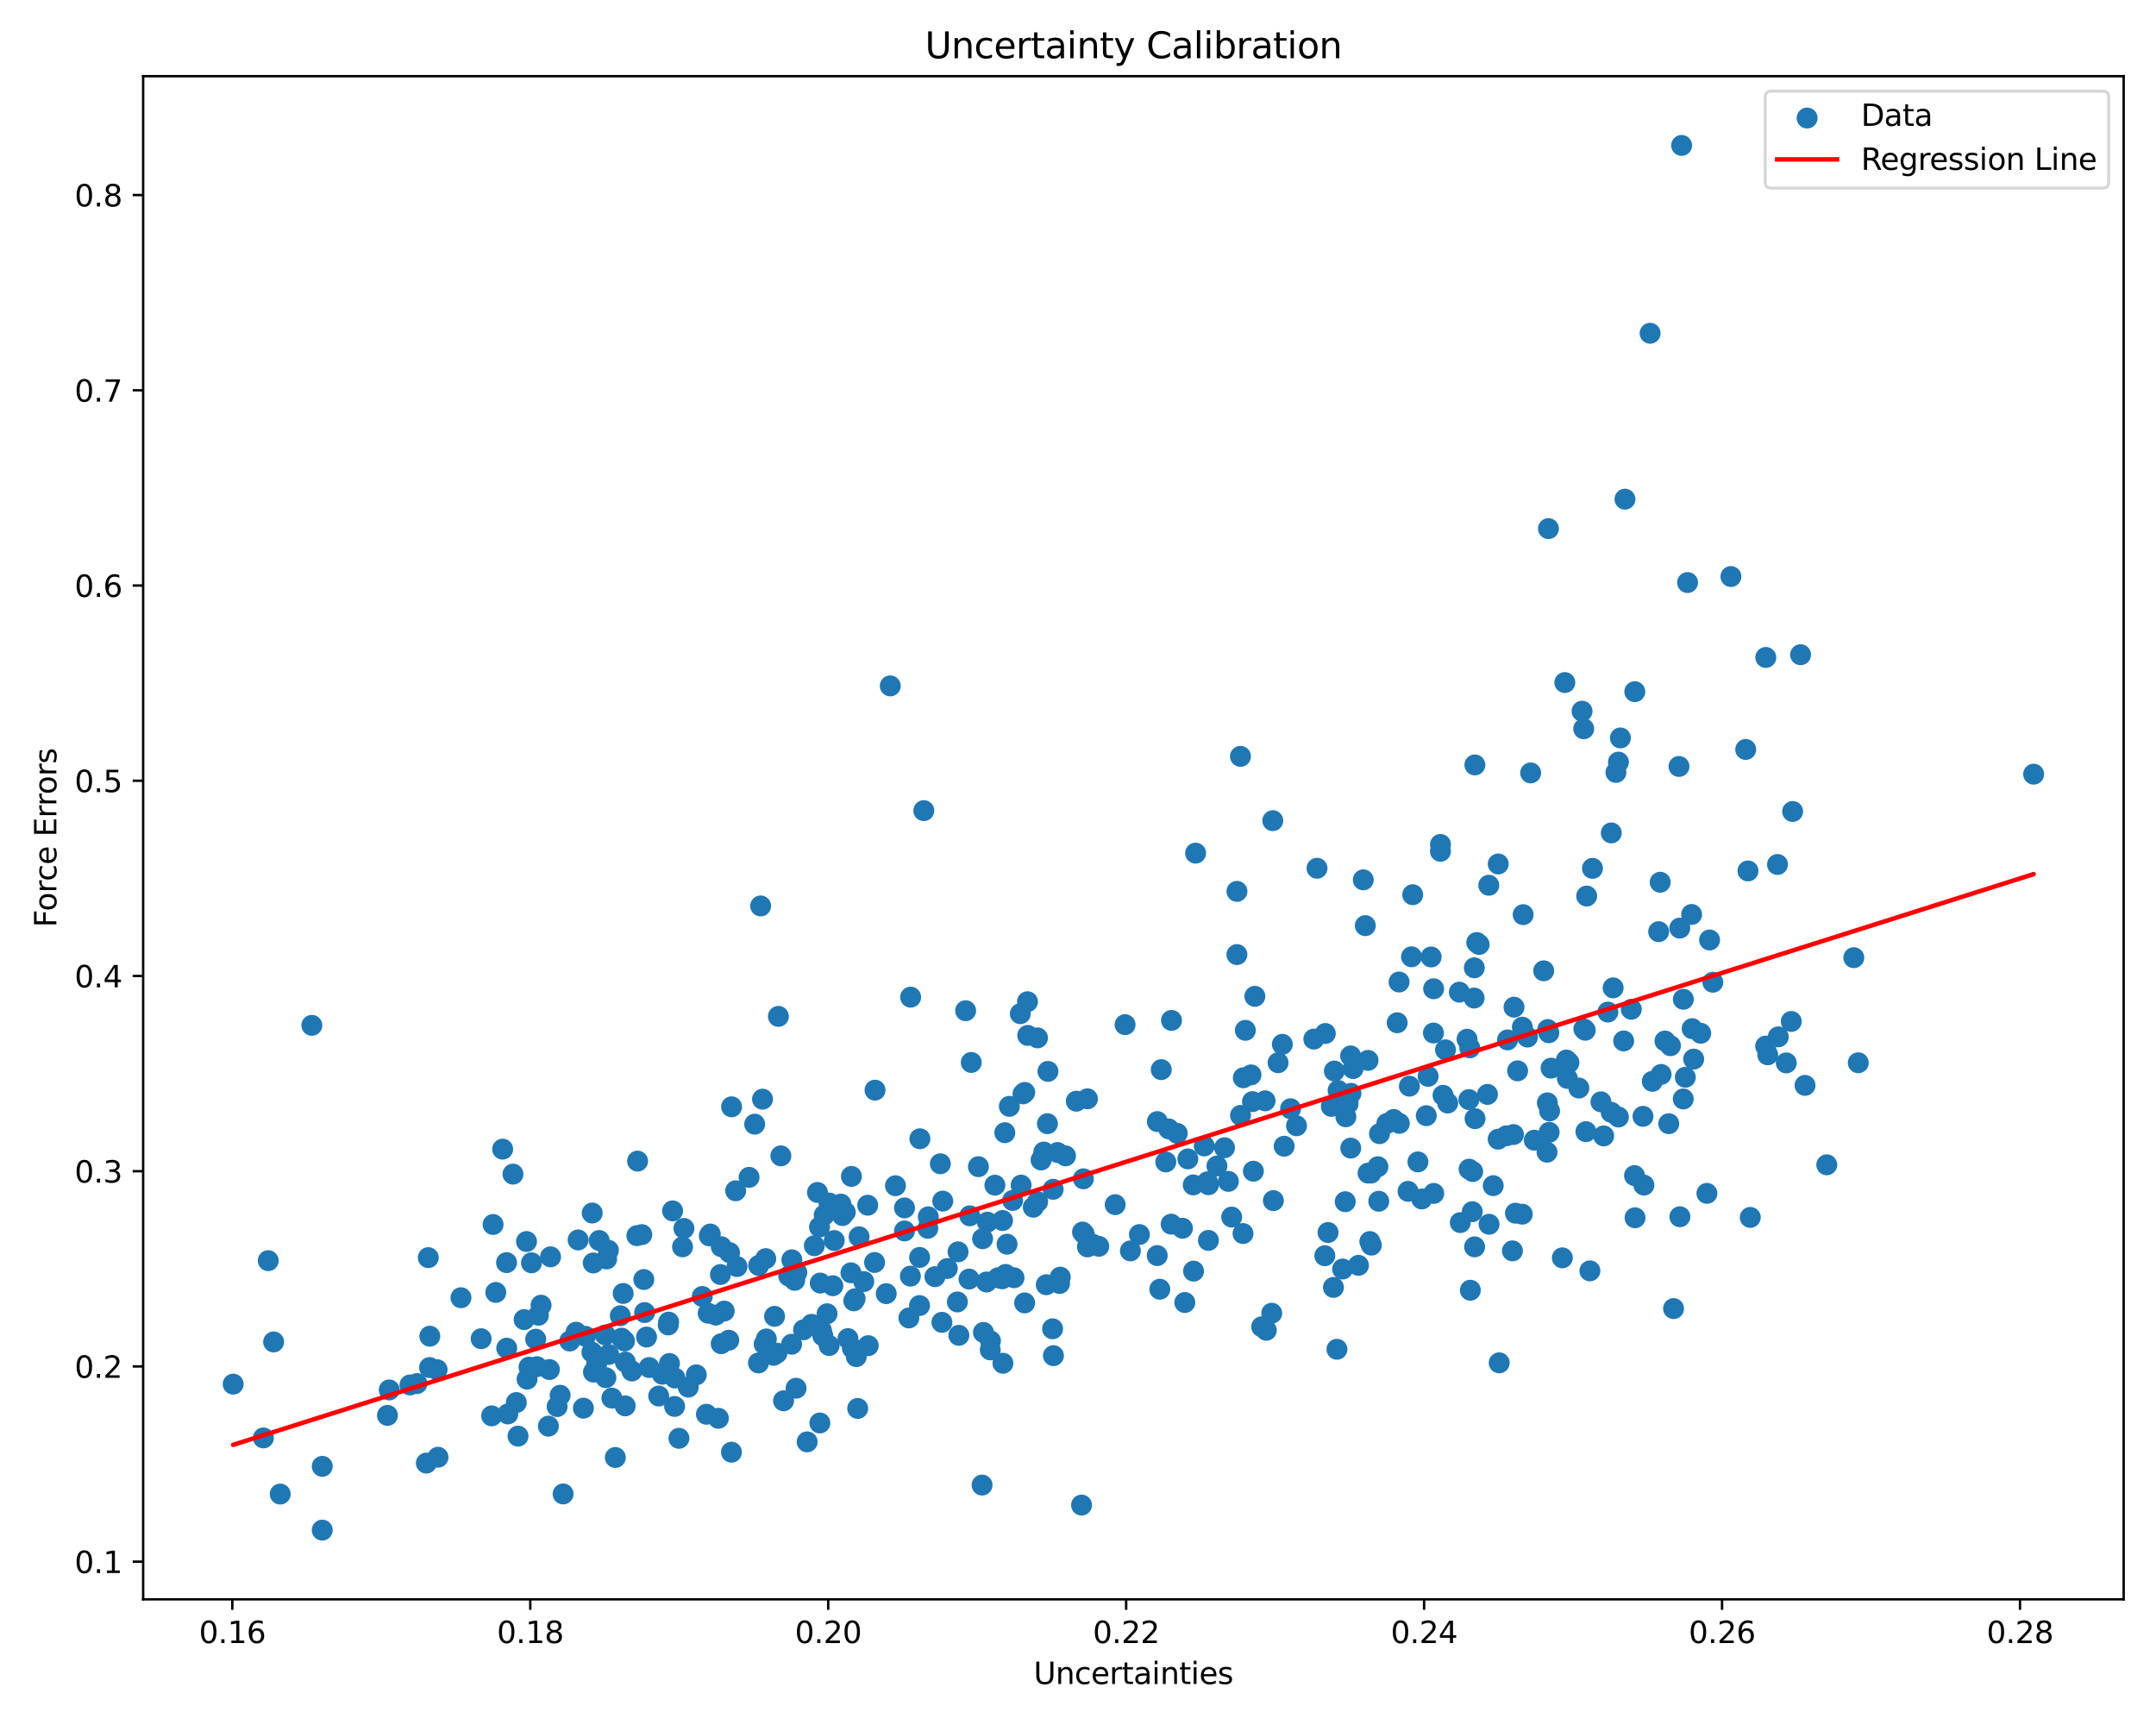 <?xml version="1.0" encoding="utf-8" standalone="no"?>
<!DOCTYPE svg PUBLIC "-//W3C//DTD SVG 1.1//EN"
  "http://www.w3.org/Graphics/SVG/1.1/DTD/svg11.dtd">
<svg xmlns:xlink="http://www.w3.org/1999/xlink" width="720pt" height="576pt" viewBox="0 0 720 576" xmlns="http://www.w3.org/2000/svg" version="1.1">
 <defs>
  <style type="text/css">*{stroke-linejoin: round; stroke-linecap: butt}</style>
 </defs>
 <g id="figure_1">
  <g id="patch_1">
   <path d="M 0 576 
L 720 576 
L 720 0 
L 0 0 
z
" style="fill: #ffffff"/>
  </g>
  <g id="axes_1">
   <g id="patch_2">
    <path d="M 47.81 534.04 
L 709.2 534.04 
L 709.2 25.44 
L 47.81 25.44 
z
" style="fill: #ffffff"/>
   </g>
   <g id="PathCollection_1">
    <defs>
     <path id="m132db80bd9" d="M 0 3 
C 0.796 3 1.559 2.684 2.121 2.121 
C 2.684 1.559 3 0.796 3 0 
C 3 -0.796 2.684 -1.559 2.121 -2.121 
C 1.559 -2.684 0.796 -3 0 -3 
C -0.796 -3 -1.559 -2.684 -2.121 -2.121 
C -2.684 -1.559 -3 -0.796 -3 0 
C -3 0.796 -2.684 1.559 -2.121 2.121 
C -1.559 2.684 -0.796 3 0 3 
z
" style="stroke: #1f77b4"/>
    </defs>
    <g clip-path="url(#p51682424ab)">
     <use xlink:href="#m132db80bd9" x="528.885" y="243.35" style="fill: #1f77b4; stroke: #1f77b4"/>
     <use xlink:href="#m132db80bd9" x="259.461" y="451.827" style="fill: #1f77b4; stroke: #1f77b4"/>
     <use xlink:href="#m132db80bd9" x="517.483" y="370.956" style="fill: #1f77b4; stroke: #1f77b4"/>
     <use xlink:href="#m132db80bd9" x="445.302" y="429.884" style="fill: #1f77b4; stroke: #1f77b4"/>
     <use xlink:href="#m132db80bd9" x="240.586" y="425.58" style="fill: #1f77b4; stroke: #1f77b4"/>
     <use xlink:href="#m132db80bd9" x="557.858" y="349.177" style="fill: #1f77b4; stroke: #1f77b4"/>
     <use xlink:href="#m132db80bd9" x="602.794" y="362.419" style="fill: #1f77b4; stroke: #1f77b4"/>
     <use xlink:href="#m132db80bd9" x="228.4" y="410.193" style="fill: #1f77b4; stroke: #1f77b4"/>
     <use xlink:href="#m132db80bd9" x="473.517" y="387.972" style="fill: #1f77b4; stroke: #1f77b4"/>
     <use xlink:href="#m132db80bd9" x="334.689" y="427.008" style="fill: #1f77b4; stroke: #1f77b4"/>
     <use xlink:href="#m132db80bd9" x="169.587" y="472.134" style="fill: #1f77b4; stroke: #1f77b4"/>
     <use xlink:href="#m132db80bd9" x="483.46" y="368.318" style="fill: #1f77b4; stroke: #1f77b4"/>
     <use xlink:href="#m132db80bd9" x="562.127" y="366.956" style="fill: #1f77b4; stroke: #1f77b4"/>
     <use xlink:href="#m132db80bd9" x="142.374" y="488.552" style="fill: #1f77b4; stroke: #1f77b4"/>
     <use xlink:href="#m132db80bd9" x="451.084" y="383.371" style="fill: #1f77b4; stroke: #1f77b4"/>
     <use xlink:href="#m132db80bd9" x="240.877" y="416.296" style="fill: #1f77b4; stroke: #1f77b4"/>
     <use xlink:href="#m132db80bd9" x="172.427" y="468.33" style="fill: #1f77b4; stroke: #1f77b4"/>
     <use xlink:href="#m132db80bd9" x="292.065" y="421.557" style="fill: #1f77b4; stroke: #1f77b4"/>
     <use xlink:href="#m132db80bd9" x="528.329" y="237.477" style="fill: #1f77b4; stroke: #1f77b4"/>
     <use xlink:href="#m132db80bd9" x="343.207" y="345.739" style="fill: #1f77b4; stroke: #1f77b4"/>
     <use xlink:href="#m132db80bd9" x="539.644" y="257.925" style="fill: #1f77b4; stroke: #1f77b4"/>
     <use xlink:href="#m132db80bd9" x="363.152" y="366.906" style="fill: #1f77b4; stroke: #1f77b4"/>
     <use xlink:href="#m132db80bd9" x="542.23" y="347.58" style="fill: #1f77b4; stroke: #1f77b4"/>
     <use xlink:href="#m132db80bd9" x="413.073" y="318.744" style="fill: #1f77b4; stroke: #1f77b4"/>
     <use xlink:href="#m132db80bd9" x="273.679" y="409.713" style="fill: #1f77b4; stroke: #1f77b4"/>
     <use xlink:href="#m132db80bd9" x="208.836" y="454.808" style="fill: #1f77b4; stroke: #1f77b4"/>
     <use xlink:href="#m132db80bd9" x="353.837" y="428.577" style="fill: #1f77b4; stroke: #1f77b4"/>
     <use xlink:href="#m132db80bd9" x="463.143" y="375.132" style="fill: #1f77b4; stroke: #1f77b4"/>
     <use xlink:href="#m132db80bd9" x="338.635" y="426.656" style="fill: #1f77b4; stroke: #1f77b4"/>
     <use xlink:href="#m132db80bd9" x="361.186" y="502.565" style="fill: #1f77b4; stroke: #1f77b4"/>
     <use xlink:href="#m132db80bd9" x="554.731" y="358.774" style="fill: #1f77b4; stroke: #1f77b4"/>
     <use xlink:href="#m132db80bd9" x="202.331" y="460.03" style="fill: #1f77b4; stroke: #1f77b4"/>
     <use xlink:href="#m132db80bd9" x="180.69" y="435.817" style="fill: #1f77b4; stroke: #1f77b4"/>
     <use xlink:href="#m132db80bd9" x="284.335" y="392.812" style="fill: #1f77b4; stroke: #1f77b4"/>
     <use xlink:href="#m132db80bd9" x="323.601" y="427.097" style="fill: #1f77b4; stroke: #1f77b4"/>
     <use xlink:href="#m132db80bd9" x="492.286" y="333.256" style="fill: #1f77b4; stroke: #1f77b4"/>
     <use xlink:href="#m132db80bd9" x="139.251" y="461.986" style="fill: #1f77b4; stroke: #1f77b4"/>
     <use xlink:href="#m132db80bd9" x="386.455" y="419.253" style="fill: #1f77b4; stroke: #1f77b4"/>
     <use xlink:href="#m132db80bd9" x="422.89" y="444.189" style="fill: #1f77b4; stroke: #1f77b4"/>
     <use xlink:href="#m132db80bd9" x="508.366" y="405.429" style="fill: #1f77b4; stroke: #1f77b4"/>
     <use xlink:href="#m132db80bd9" x="572.001" y="327.981" style="fill: #1f77b4; stroke: #1f77b4"/>
     <use xlink:href="#m132db80bd9" x="169.164" y="421.605" style="fill: #1f77b4; stroke: #1f77b4"/>
     <use xlink:href="#m132db80bd9" x="171.309" y="392.053" style="fill: #1f77b4; stroke: #1f77b4"/>
     <use xlink:href="#m132db80bd9" x="545.845" y="392.547" style="fill: #1f77b4; stroke: #1f77b4"/>
     <use xlink:href="#m132db80bd9" x="372.415" y="402.255" style="fill: #1f77b4; stroke: #1f77b4"/>
     <use xlink:href="#m132db80bd9" x="364.888" y="415.456" style="fill: #1f77b4; stroke: #1f77b4"/>
     <use xlink:href="#m132db80bd9" x="179.809" y="439.175" style="fill: #1f77b4; stroke: #1f77b4"/>
     <use xlink:href="#m132db80bd9" x="245.675" y="397.614" style="fill: #1f77b4; stroke: #1f77b4"/>
     <use xlink:href="#m132db80bd9" x="254.02" y="302.509" style="fill: #1f77b4; stroke: #1f77b4"/>
     <use xlink:href="#m132db80bd9" x="314.029" y="388.596" style="fill: #1f77b4; stroke: #1f77b4"/>
     <use xlink:href="#m132db80bd9" x="310" y="406.308" style="fill: #1f77b4; stroke: #1f77b4"/>
     <use xlink:href="#m132db80bd9" x="322.475" y="337.491" style="fill: #1f77b4; stroke: #1f77b4"/>
     <use xlink:href="#m132db80bd9" x="449.46" y="372.909" style="fill: #1f77b4; stroke: #1f77b4"/>
     <use xlink:href="#m132db80bd9" x="563.561" y="194.522" style="fill: #1f77b4; stroke: #1f77b4"/>
     <use xlink:href="#m132db80bd9" x="534.637" y="367.923" style="fill: #1f77b4; stroke: #1f77b4"/>
     <use xlink:href="#m132db80bd9" x="183.854" y="419.675" style="fill: #1f77b4; stroke: #1f77b4"/>
     <use xlink:href="#m132db80bd9" x="253.356" y="422.551" style="fill: #1f77b4; stroke: #1f77b4"/>
     <use xlink:href="#m132db80bd9" x="557.29" y="375.213" style="fill: #1f77b4; stroke: #1f77b4"/>
     <use xlink:href="#m132db80bd9" x="517.234" y="344.847" style="fill: #1f77b4; stroke: #1f77b4"/>
     <use xlink:href="#m132db80bd9" x="212.678" y="412.599" style="fill: #1f77b4; stroke: #1f77b4"/>
     <use xlink:href="#m132db80bd9" x="415.109" y="411.898" style="fill: #1f77b4; stroke: #1f77b4"/>
     <use xlink:href="#m132db80bd9" x="89.58" y="420.95" style="fill: #1f77b4; stroke: #1f77b4"/>
     <use xlink:href="#m132db80bd9" x="355.835" y="385.961" style="fill: #1f77b4; stroke: #1f77b4"/>
     <use xlink:href="#m132db80bd9" x="178.897" y="447.174" style="fill: #1f77b4; stroke: #1f77b4"/>
     <use xlink:href="#m132db80bd9" x="498.668" y="395.906" style="fill: #1f77b4; stroke: #1f77b4"/>
     <use xlink:href="#m132db80bd9" x="415.212" y="359.884" style="fill: #1f77b4; stroke: #1f77b4"/>
     <use xlink:href="#m132db80bd9" x="478.799" y="398.5" style="fill: #1f77b4; stroke: #1f77b4"/>
     <use xlink:href="#m132db80bd9" x="176.66" y="456.496" style="fill: #1f77b4; stroke: #1f77b4"/>
     <use xlink:href="#m132db80bd9" x="481.04" y="284.264" style="fill: #1f77b4; stroke: #1f77b4"/>
     <use xlink:href="#m132db80bd9" x="535.549" y="379.294" style="fill: #1f77b4; stroke: #1f77b4"/>
     <use xlink:href="#m132db80bd9" x="215.274" y="438.279" style="fill: #1f77b4; stroke: #1f77b4"/>
     <use xlink:href="#m132db80bd9" x="223.294" y="441.462" style="fill: #1f77b4; stroke: #1f77b4"/>
     <use xlink:href="#m132db80bd9" x="237.197" y="412.06" style="fill: #1f77b4; stroke: #1f77b4"/>
     <use xlink:href="#m132db80bd9" x="408.934" y="383.249" style="fill: #1f77b4; stroke: #1f77b4"/>
     <use xlink:href="#m132db80bd9" x="273.792" y="475.149" style="fill: #1f77b4; stroke: #1f77b4"/>
     <use xlink:href="#m132db80bd9" x="221.166" y="458.867" style="fill: #1f77b4; stroke: #1f77b4"/>
     <use xlink:href="#m132db80bd9" x="314.552" y="441.541" style="fill: #1f77b4; stroke: #1f77b4"/>
     <use xlink:href="#m132db80bd9" x="295.957" y="431.96" style="fill: #1f77b4; stroke: #1f77b4"/>
     <use xlink:href="#m132db80bd9" x="215.008" y="427.25" style="fill: #1f77b4; stroke: #1f77b4"/>
     <use xlink:href="#m132db80bd9" x="254.645" y="367.022" style="fill: #1f77b4; stroke: #1f77b4"/>
     <use xlink:href="#m132db80bd9" x="93.579" y="498.888" style="fill: #1f77b4; stroke: #1f77b4"/>
     <use xlink:href="#m132db80bd9" x="354.081" y="426.45" style="fill: #1f77b4; stroke: #1f77b4"/>
     <use xlink:href="#m132db80bd9" x="457.959" y="415.759" style="fill: #1f77b4; stroke: #1f77b4"/>
     <use xlink:href="#m132db80bd9" x="286.432" y="470.295" style="fill: #1f77b4; stroke: #1f77b4"/>
     <use xlink:href="#m132db80bd9" x="330.77" y="447.737" style="fill: #1f77b4; stroke: #1f77b4"/>
     <use xlink:href="#m132db80bd9" x="288.458" y="427.931" style="fill: #1f77b4; stroke: #1f77b4"/>
     <use xlink:href="#m132db80bd9" x="264.349" y="448.861" style="fill: #1f77b4; stroke: #1f77b4"/>
     <use xlink:href="#m132db80bd9" x="492.352" y="323.163" style="fill: #1f77b4; stroke: #1f77b4"/>
     <use xlink:href="#m132db80bd9" x="445.618" y="357.637" style="fill: #1f77b4; stroke: #1f77b4"/>
     <use xlink:href="#m132db80bd9" x="417.775" y="358.927" style="fill: #1f77b4; stroke: #1f77b4"/>
     <use xlink:href="#m132db80bd9" x="460.155" y="389.582" style="fill: #1f77b4; stroke: #1f77b4"/>
     <use xlink:href="#m132db80bd9" x="523.419" y="360.091" style="fill: #1f77b4; stroke: #1f77b4"/>
     <use xlink:href="#m132db80bd9" x="386.5" y="374.512" style="fill: #1f77b4; stroke: #1f77b4"/>
     <use xlink:href="#m132db80bd9" x="343.13" y="334.486" style="fill: #1f77b4; stroke: #1f77b4"/>
     <use xlink:href="#m132db80bd9" x="176.018" y="460.512" style="fill: #1f77b4; stroke: #1f77b4"/>
     <use xlink:href="#m132db80bd9" x="593.598" y="288.664" style="fill: #1f77b4; stroke: #1f77b4"/>
     <use xlink:href="#m132db80bd9" x="489.922" y="347.004" style="fill: #1f77b4; stroke: #1f77b4"/>
     <use xlink:href="#m132db80bd9" x="302.063" y="411.026" style="fill: #1f77b4; stroke: #1f77b4"/>
     <use xlink:href="#m132db80bd9" x="227.933" y="416.339" style="fill: #1f77b4; stroke: #1f77b4"/>
     <use xlink:href="#m132db80bd9" x="446.473" y="450.54" style="fill: #1f77b4; stroke: #1f77b4"/>
     <use xlink:href="#m132db80bd9" x="403.567" y="395.6" style="fill: #1f77b4; stroke: #1f77b4"/>
     <use xlink:href="#m132db80bd9" x="202.143" y="445.764" style="fill: #1f77b4; stroke: #1f77b4"/>
     <use xlink:href="#m132db80bd9" x="619.078" y="319.782" style="fill: #1f77b4; stroke: #1f77b4"/>
     <use xlink:href="#m132db80bd9" x="309.845" y="410.153" style="fill: #1f77b4; stroke: #1f77b4"/>
     <use xlink:href="#m132db80bd9" x="236.502" y="438.502" style="fill: #1f77b4; stroke: #1f77b4"/>
     <use xlink:href="#m132db80bd9" x="560.964" y="309.906" style="fill: #1f77b4; stroke: #1f77b4"/>
     <use xlink:href="#m132db80bd9" x="540.474" y="372.985" style="fill: #1f77b4; stroke: #1f77b4"/>
     <use xlink:href="#m132db80bd9" x="197.77" y="405.046" style="fill: #1f77b4; stroke: #1f77b4"/>
     <use xlink:href="#m132db80bd9" x="177.488" y="421.668" style="fill: #1f77b4; stroke: #1f77b4"/>
     <use xlink:href="#m132db80bd9" x="481.908" y="365.742" style="fill: #1f77b4; stroke: #1f77b4"/>
     <use xlink:href="#m132db80bd9" x="212.927" y="387.711" style="fill: #1f77b4; stroke: #1f77b4"/>
     <use xlink:href="#m132db80bd9" x="564.918" y="305.355" style="fill: #1f77b4; stroke: #1f77b4"/>
     <use xlink:href="#m132db80bd9" x="578.046" y="192.511" style="fill: #1f77b4; stroke: #1f77b4"/>
     <use xlink:href="#m132db80bd9" x="329.44" y="428.079" style="fill: #1f77b4; stroke: #1f77b4"/>
     <use xlink:href="#m132db80bd9" x="264.44" y="420.665" style="fill: #1f77b4; stroke: #1f77b4"/>
     <use xlink:href="#m132db80bd9" x="299.046" y="395.926" style="fill: #1f77b4; stroke: #1f77b4"/>
     <use xlink:href="#m132db80bd9" x="104.14" y="342.373" style="fill: #1f77b4; stroke: #1f77b4"/>
     <use xlink:href="#m132db80bd9" x="236.878" y="412.667" style="fill: #1f77b4; stroke: #1f77b4"/>
     <use xlink:href="#m132db80bd9" x="195.488" y="446.206" style="fill: #1f77b4; stroke: #1f77b4"/>
     <use xlink:href="#m132db80bd9" x="250.152" y="393.129" style="fill: #1f77b4; stroke: #1f77b4"/>
     <use xlink:href="#m132db80bd9" x="169.22" y="450.171" style="fill: #1f77b4; stroke: #1f77b4"/>
     <use xlink:href="#m132db80bd9" x="375.72" y="342.147" style="fill: #1f77b4; stroke: #1f77b4"/>
     <use xlink:href="#m132db80bd9" x="329.746" y="408.098" style="fill: #1f77b4; stroke: #1f77b4"/>
     <use xlink:href="#m132db80bd9" x="271.952" y="415.962" style="fill: #1f77b4; stroke: #1f77b4"/>
     <use xlink:href="#m132db80bd9" x="432.971" y="375.908" style="fill: #1f77b4; stroke: #1f77b4"/>
     <use xlink:href="#m132db80bd9" x="456.865" y="391.716" style="fill: #1f77b4; stroke: #1f77b4"/>
     <use xlink:href="#m132db80bd9" x="319.943" y="418.007" style="fill: #1f77b4; stroke: #1f77b4"/>
     <use xlink:href="#m132db80bd9" x="208.782" y="469.437" style="fill: #1f77b4; stroke: #1f77b4"/>
     <use xlink:href="#m132db80bd9" x="517.337" y="378.097" style="fill: #1f77b4; stroke: #1f77b4"/>
     <use xlink:href="#m132db80bd9" x="307.085" y="435.943" style="fill: #1f77b4; stroke: #1f77b4"/>
     <use xlink:href="#m132db80bd9" x="286.902" y="412.979" style="fill: #1f77b4; stroke: #1f77b4"/>
     <use xlink:href="#m132db80bd9" x="199.23" y="455.604" style="fill: #1f77b4; stroke: #1f77b4"/>
     <use xlink:href="#m132db80bd9" x="398.481" y="395.66" style="fill: #1f77b4; stroke: #1f77b4"/>
     <use xlink:href="#m132db80bd9" x="596.522" y="354.919" style="fill: #1f77b4; stroke: #1f77b4"/>
     <use xlink:href="#m132db80bd9" x="362.059" y="412.027" style="fill: #1f77b4; stroke: #1f77b4"/>
     <use xlink:href="#m132db80bd9" x="349.402" y="428.984" style="fill: #1f77b4; stroke: #1f77b4"/>
     <use xlink:href="#m132db80bd9" x="601.304" y="218.62" style="fill: #1f77b4; stroke: #1f77b4"/>
     <use xlink:href="#m132db80bd9" x="538.06" y="371.412" style="fill: #1f77b4; stroke: #1f77b4"/>
     <use xlink:href="#m132db80bd9" x="390.31" y="376.962" style="fill: #1f77b4; stroke: #1f77b4"/>
     <use xlink:href="#m132db80bd9" x="143.032" y="419.945" style="fill: #1f77b4; stroke: #1f77b4"/>
     <use xlink:href="#m132db80bd9" x="428.236" y="348.715" style="fill: #1f77b4; stroke: #1f77b4"/>
     <use xlink:href="#m132db80bd9" x="517.975" y="356.667" style="fill: #1f77b4; stroke: #1f77b4"/>
     <use xlink:href="#m132db80bd9" x="334.929" y="455.202" style="fill: #1f77b4; stroke: #1f77b4"/>
     <use xlink:href="#m132db80bd9" x="345.06" y="403.108" style="fill: #1f77b4; stroke: #1f77b4"/>
     <use xlink:href="#m132db80bd9" x="471.376" y="319.49" style="fill: #1f77b4; stroke: #1f77b4"/>
     <use xlink:href="#m132db80bd9" x="284.173" y="425.002" style="fill: #1f77b4; stroke: #1f77b4"/>
     <use xlink:href="#m132db80bd9" x="500.337" y="288.494" style="fill: #1f77b4; stroke: #1f77b4"/>
     <use xlink:href="#m132db80bd9" x="175.834" y="414.563" style="fill: #1f77b4; stroke: #1f77b4"/>
     <use xlink:href="#m132db80bd9" x="361.514" y="411.401" style="fill: #1f77b4; stroke: #1f77b4"/>
     <use xlink:href="#m132db80bd9" x="341.635" y="365.261" style="fill: #1f77b4; stroke: #1f77b4"/>
     <use xlink:href="#m132db80bd9" x="521.748" y="420.011" style="fill: #1f77b4; stroke: #1f77b4"/>
     <use xlink:href="#m132db80bd9" x="261.666" y="467.743" style="fill: #1f77b4; stroke: #1f77b4"/>
     <use xlink:href="#m132db80bd9" x="387.809" y="357.163" style="fill: #1f77b4; stroke: #1f77b4"/>
     <use xlink:href="#m132db80bd9" x="351.512" y="443.708" style="fill: #1f77b4; stroke: #1f77b4"/>
     <use xlink:href="#m132db80bd9" x="259.95" y="339.38" style="fill: #1f77b4; stroke: #1f77b4"/>
     <use xlink:href="#m132db80bd9" x="455.947" y="309.083" style="fill: #1f77b4; stroke: #1f77b4"/>
     <use xlink:href="#m132db80bd9" x="183.474" y="457.305" style="fill: #1f77b4; stroke: #1f77b4"/>
     <use xlink:href="#m132db80bd9" x="107.616" y="510.922" style="fill: #1f77b4; stroke: #1f77b4"/>
     <use xlink:href="#m132db80bd9" x="478.759" y="330.165" style="fill: #1f77b4; stroke: #1f77b4"/>
     <use xlink:href="#m132db80bd9" x="562.814" y="359.714" style="fill: #1f77b4; stroke: #1f77b4"/>
     <use xlink:href="#m132db80bd9" x="505.433" y="378.836" style="fill: #1f77b4; stroke: #1f77b4"/>
     <use xlink:href="#m132db80bd9" x="506.086" y="405.098" style="fill: #1f77b4; stroke: #1f77b4"/>
     <use xlink:href="#m132db80bd9" x="496.743" y="365.436" style="fill: #1f77b4; stroke: #1f77b4"/>
     <use xlink:href="#m132db80bd9" x="467.3" y="375.101" style="fill: #1f77b4; stroke: #1f77b4"/>
     <use xlink:href="#m132db80bd9" x="334.804" y="407.552" style="fill: #1f77b4; stroke: #1f77b4"/>
     <use xlink:href="#m132db80bd9" x="330.699" y="450.747" style="fill: #1f77b4; stroke: #1f77b4"/>
     <use xlink:href="#m132db80bd9" x="482.73" y="350.546" style="fill: #1f77b4; stroke: #1f77b4"/>
     <use xlink:href="#m132db80bd9" x="240.845" y="448.684" style="fill: #1f77b4; stroke: #1f77b4"/>
     <use xlink:href="#m132db80bd9" x="451.048" y="352.589" style="fill: #1f77b4; stroke: #1f77b4"/>
     <use xlink:href="#m132db80bd9" x="223.16" y="442.41" style="fill: #1f77b4; stroke: #1f77b4"/>
     <use xlink:href="#m132db80bd9" x="208.105" y="431.899" style="fill: #1f77b4; stroke: #1f77b4"/>
     <use xlink:href="#m132db80bd9" x="395.669" y="434.926" style="fill: #1f77b4; stroke: #1f77b4"/>
     <use xlink:href="#m132db80bd9" x="192.372" y="444.852" style="fill: #1f77b4; stroke: #1f77b4"/>
     <use xlink:href="#m132db80bd9" x="265.853" y="463.552" style="fill: #1f77b4; stroke: #1f77b4"/>
     <use xlink:href="#m132db80bd9" x="562.154" y="333.673" style="fill: #1f77b4; stroke: #1f77b4"/>
     <use xlink:href="#m132db80bd9" x="204.337" y="466.846" style="fill: #1f77b4; stroke: #1f77b4"/>
     <use xlink:href="#m132db80bd9" x="347.67" y="387.33" style="fill: #1f77b4; stroke: #1f77b4"/>
     <use xlink:href="#m132db80bd9" x="314.837" y="401.059" style="fill: #1f77b4; stroke: #1f77b4"/>
     <use xlink:href="#m132db80bd9" x="252.027" y="375.369" style="fill: #1f77b4; stroke: #1f77b4"/>
     <use xlink:href="#m132db80bd9" x="146.272" y="486.588" style="fill: #1f77b4; stroke: #1f77b4"/>
     <use xlink:href="#m132db80bd9" x="425.248" y="400.904" style="fill: #1f77b4; stroke: #1f77b4"/>
     <use xlink:href="#m132db80bd9" x="278.125" y="429.318" style="fill: #1f77b4; stroke: #1f77b4"/>
     <use xlink:href="#m132db80bd9" x="554.428" y="294.593" style="fill: #1f77b4; stroke: #1f77b4"/>
     <use xlink:href="#m132db80bd9" x="335.836" y="425.553" style="fill: #1f77b4; stroke: #1f77b4"/>
     <use xlink:href="#m132db80bd9" x="515.521" y="324.166" style="fill: #1f77b4; stroke: #1f77b4"/>
     <use xlink:href="#m132db80bd9" x="476.309" y="372.539" style="fill: #1f77b4; stroke: #1f77b4"/>
     <use xlink:href="#m132db80bd9" x="197.671" y="451.52" style="fill: #1f77b4; stroke: #1f77b4"/>
     <use xlink:href="#m132db80bd9" x="487.667" y="408.238" style="fill: #1f77b4; stroke: #1f77b4"/>
     <use xlink:href="#m132db80bd9" x="546.023" y="406.629" style="fill: #1f77b4; stroke: #1f77b4"/>
     <use xlink:href="#m132db80bd9" x="143.457" y="456.636" style="fill: #1f77b4; stroke: #1f77b4"/>
     <use xlink:href="#m132db80bd9" x="265.388" y="427.52" style="fill: #1f77b4; stroke: #1f77b4"/>
     <use xlink:href="#m132db80bd9" x="391.227" y="340.73" style="fill: #1f77b4; stroke: #1f77b4"/>
     <use xlink:href="#m132db80bd9" x="276.198" y="438.673" style="fill: #1f77b4; stroke: #1f77b4"/>
     <use xlink:href="#m132db80bd9" x="491.022" y="430.828" style="fill: #1f77b4; stroke: #1f77b4"/>
     <use xlink:href="#m132db80bd9" x="241.854" y="437.785" style="fill: #1f77b4; stroke: #1f77b4"/>
     <use xlink:href="#m132db80bd9" x="258.665" y="439.545" style="fill: #1f77b4; stroke: #1f77b4"/>
     <use xlink:href="#m132db80bd9" x="282.279" y="404.756" style="fill: #1f77b4; stroke: #1f77b4"/>
     <use xlink:href="#m132db80bd9" x="214.343" y="412.258" style="fill: #1f77b4; stroke: #1f77b4"/>
     <use xlink:href="#m132db80bd9" x="517.108" y="176.519" style="fill: #1f77b4; stroke: #1f77b4"/>
     <use xlink:href="#m132db80bd9" x="396.687" y="386.967" style="fill: #1f77b4; stroke: #1f77b4"/>
     <use xlink:href="#m132db80bd9" x="246.126" y="422.918" style="fill: #1f77b4; stroke: #1f77b4"/>
     <use xlink:href="#m132db80bd9" x="679.137" y="258.505" style="fill: #1f77b4; stroke: #1f77b4"/>
     <use xlink:href="#m132db80bd9" x="271.004" y="442.21" style="fill: #1f77b4; stroke: #1f77b4"/>
     <use xlink:href="#m132db80bd9" x="203.178" y="417.477" style="fill: #1f77b4; stroke: #1f77b4"/>
     <use xlink:href="#m132db80bd9" x="349.793" y="375.216" style="fill: #1f77b4; stroke: #1f77b4"/>
     <use xlink:href="#m132db80bd9" x="255.199" y="448.833" style="fill: #1f77b4; stroke: #1f77b4"/>
     <use xlink:href="#m132db80bd9" x="522.579" y="227.913" style="fill: #1f77b4; stroke: #1f77b4"/>
     <use xlink:href="#m132db80bd9" x="239.899" y="473.589" style="fill: #1f77b4; stroke: #1f77b4"/>
     <use xlink:href="#m132db80bd9" x="216.778" y="456.636" style="fill: #1f77b4; stroke: #1f77b4"/>
     <use xlink:href="#m132db80bd9" x="403.547" y="414.185" style="fill: #1f77b4; stroke: #1f77b4"/>
     <use xlink:href="#m132db80bd9" x="266.099" y="424.906" style="fill: #1f77b4; stroke: #1f77b4"/>
     <use xlink:href="#m132db80bd9" x="389.318" y="387.988" style="fill: #1f77b4; stroke: #1f77b4"/>
     <use xlink:href="#m132db80bd9" x="500.31" y="380.386" style="fill: #1f77b4; stroke: #1f77b4"/>
     <use xlink:href="#m132db80bd9" x="477.935" y="319.543" style="fill: #1f77b4; stroke: #1f77b4"/>
     <use xlink:href="#m132db80bd9" x="529.862" y="299.199" style="fill: #1f77b4; stroke: #1f77b4"/>
     <use xlink:href="#m132db80bd9" x="402.158" y="382.656" style="fill: #1f77b4; stroke: #1f77b4"/>
     <use xlink:href="#m132db80bd9" x="336.301" y="415.458" style="fill: #1f77b4; stroke: #1f77b4"/>
     <use xlink:href="#m132db80bd9" x="450.206" y="368.55" style="fill: #1f77b4; stroke: #1f77b4"/>
     <use xlink:href="#m132db80bd9" x="243.625" y="418.261" style="fill: #1f77b4; stroke: #1f77b4"/>
     <use xlink:href="#m132db80bd9" x="302.059" y="403.336" style="fill: #1f77b4; stroke: #1f77b4"/>
     <use xlink:href="#m132db80bd9" x="492.538" y="255.418" style="fill: #1f77b4; stroke: #1f77b4"/>
     <use xlink:href="#m132db80bd9" x="394.88" y="410.128" style="fill: #1f77b4; stroke: #1f77b4"/>
     <use xlink:href="#m132db80bd9" x="399.269" y="284.873" style="fill: #1f77b4; stroke: #1f77b4"/>
     <use xlink:href="#m132db80bd9" x="324.351" y="354.77" style="fill: #1f77b4; stroke: #1f77b4"/>
     <use xlink:href="#m132db80bd9" x="289.778" y="402.435" style="fill: #1f77b4; stroke: #1f77b4"/>
     <use xlink:href="#m132db80bd9" x="497.185" y="295.604" style="fill: #1f77b4; stroke: #1f77b4"/>
     <use xlink:href="#m132db80bd9" x="193.063" y="414.036" style="fill: #1f77b4; stroke: #1f77b4"/>
     <use xlink:href="#m132db80bd9" x="307.207" y="380.25" style="fill: #1f77b4; stroke: #1f77b4"/>
     <use xlink:href="#m132db80bd9" x="439.827" y="289.923" style="fill: #1f77b4; stroke: #1f77b4"/>
     <use xlink:href="#m132db80bd9" x="211.03" y="457.79" style="fill: #1f77b4; stroke: #1f77b4"/>
     <use xlink:href="#m132db80bd9" x="283.174" y="446.975" style="fill: #1f77b4; stroke: #1f77b4"/>
     <use xlink:href="#m132db80bd9" x="207.15" y="439.346" style="fill: #1f77b4; stroke: #1f77b4"/>
     <use xlink:href="#m132db80bd9" x="582.987" y="250.26" style="fill: #1f77b4; stroke: #1f77b4"/>
     <use xlink:href="#m132db80bd9" x="380.509" y="412.236" style="fill: #1f77b4; stroke: #1f77b4"/>
     <use xlink:href="#m132db80bd9" x="610.057" y="388.946" style="fill: #1f77b4; stroke: #1f77b4"/>
     <use xlink:href="#m132db80bd9" x="335.563" y="378.224" style="fill: #1f77b4; stroke: #1f77b4"/>
     <use xlink:href="#m132db80bd9" x="471.777" y="298.756" style="fill: #1f77b4; stroke: #1f77b4"/>
     <use xlink:href="#m132db80bd9" x="508.659" y="305.415" style="fill: #1f77b4; stroke: #1f77b4"/>
     <use xlink:href="#m132db80bd9" x="529.614" y="377.877" style="fill: #1f77b4; stroke: #1f77b4"/>
     <use xlink:href="#m132db80bd9" x="129.987" y="464.116" style="fill: #1f77b4; stroke: #1f77b4"/>
     <use xlink:href="#m132db80bd9" x="457.845" y="391.712" style="fill: #1f77b4; stroke: #1f77b4"/>
     <use xlink:href="#m132db80bd9" x="239.051" y="439.125" style="fill: #1f77b4; stroke: #1f77b4"/>
     <use xlink:href="#m132db80bd9" x="393.144" y="378.455" style="fill: #1f77b4; stroke: #1f77b4"/>
     <use xlink:href="#m132db80bd9" x="263.397" y="426.086" style="fill: #1f77b4; stroke: #1f77b4"/>
     <use xlink:href="#m132db80bd9" x="589.692" y="219.532" style="fill: #1f77b4; stroke: #1f77b4"/>
     <use xlink:href="#m132db80bd9" x="280.817" y="402.061" style="fill: #1f77b4; stroke: #1f77b4"/>
     <use xlink:href="#m132db80bd9" x="406.405" y="389.345" style="fill: #1f77b4; stroke: #1f77b4"/>
     <use xlink:href="#m132db80bd9" x="187.06" y="465.887" style="fill: #1f77b4; stroke: #1f77b4"/>
     <use xlink:href="#m132db80bd9" x="442.425" y="419.308" style="fill: #1f77b4; stroke: #1f77b4"/>
     <use xlink:href="#m132db80bd9" x="561.58" y="48.558" style="fill: #1f77b4; stroke: #1f77b4"/>
     <use xlink:href="#m132db80bd9" x="167.859" y="383.71" style="fill: #1f77b4; stroke: #1f77b4"/>
     <use xlink:href="#m132db80bd9" x="274.335" y="444.284" style="fill: #1f77b4; stroke: #1f77b4"/>
     <use xlink:href="#m132db80bd9" x="232.528" y="459.077" style="fill: #1f77b4; stroke: #1f77b4"/>
     <use xlink:href="#m132db80bd9" x="548.984" y="395.724" style="fill: #1f77b4; stroke: #1f77b4"/>
     <use xlink:href="#m132db80bd9" x="598.2" y="341.071" style="fill: #1f77b4; stroke: #1f77b4"/>
     <use xlink:href="#m132db80bd9" x="351.795" y="452.667" style="fill: #1f77b4; stroke: #1f77b4"/>
     <use xlink:href="#m132db80bd9" x="620.573" y="354.875" style="fill: #1f77b4; stroke: #1f77b4"/>
     <use xlink:href="#m132db80bd9" x="275.246" y="405.712" style="fill: #1f77b4; stroke: #1f77b4"/>
     <use xlink:href="#m132db80bd9" x="551.794" y="361.076" style="fill: #1f77b4; stroke: #1f77b4"/>
     <use xlink:href="#m132db80bd9" x="346.527" y="401.278" style="fill: #1f77b4; stroke: #1f77b4"/>
     <use xlink:href="#m132db80bd9" x="284.652" y="450.187" style="fill: #1f77b4; stroke: #1f77b4"/>
     <use xlink:href="#m132db80bd9" x="219.973" y="466.15" style="fill: #1f77b4; stroke: #1f77b4"/>
     <use xlink:href="#m132db80bd9" x="332.245" y="395.745" style="fill: #1f77b4; stroke: #1f77b4"/>
     <use xlink:href="#m132db80bd9" x="87.959" y="480.142" style="fill: #1f77b4; stroke: #1f77b4"/>
     <use xlink:href="#m132db80bd9" x="448.364" y="423.744" style="fill: #1f77b4; stroke: #1f77b4"/>
     <use xlink:href="#m132db80bd9" x="558.89" y="436.954" style="fill: #1f77b4; stroke: #1f77b4"/>
     <use xlink:href="#m132db80bd9" x="136.907" y="462.456" style="fill: #1f77b4; stroke: #1f77b4"/>
     <use xlink:href="#m132db80bd9" x="276.847" y="401.69" style="fill: #1f77b4; stroke: #1f77b4"/>
     <use xlink:href="#m132db80bd9" x="470.662" y="362.685" style="fill: #1f77b4; stroke: #1f77b4"/>
     <use xlink:href="#m132db80bd9" x="337.072" y="369.425" style="fill: #1f77b4; stroke: #1f77b4"/>
     <use xlink:href="#m132db80bd9" x="424.698" y="438.499" style="fill: #1f77b4; stroke: #1f77b4"/>
     <use xlink:href="#m132db80bd9" x="328.421" y="444.909" style="fill: #1f77b4; stroke: #1f77b4"/>
     <use xlink:href="#m132db80bd9" x="205.499" y="486.674" style="fill: #1f77b4; stroke: #1f77b4"/>
     <use xlink:href="#m132db80bd9" x="258.339" y="452.558" style="fill: #1f77b4; stroke: #1f77b4"/>
     <use xlink:href="#m132db80bd9" x="129.39" y="472.617" style="fill: #1f77b4; stroke: #1f77b4"/>
     <use xlink:href="#m132db80bd9" x="542.659" y="166.681" style="fill: #1f77b4; stroke: #1f77b4"/>
     <use xlink:href="#m132db80bd9" x="465.408" y="373.817" style="fill: #1f77b4; stroke: #1f77b4"/>
     <use xlink:href="#m132db80bd9" x="583.74" y="290.823" style="fill: #1f77b4; stroke: #1f77b4"/>
     <use xlink:href="#m132db80bd9" x="316.356" y="423.573" style="fill: #1f77b4; stroke: #1f77b4"/>
     <use xlink:href="#m132db80bd9" x="428.847" y="382.74" style="fill: #1f77b4; stroke: #1f77b4"/>
     <use xlink:href="#m132db80bd9" x="497.273" y="408.794" style="fill: #1f77b4; stroke: #1f77b4"/>
     <use xlink:href="#m132db80bd9" x="490.532" y="367.158" style="fill: #1f77b4; stroke: #1f77b4"/>
     <use xlink:href="#m132db80bd9" x="349.966" y="357.753" style="fill: #1f77b4; stroke: #1f77b4"/>
     <use xlink:href="#m132db80bd9" x="500.663" y="455.072" style="fill: #1f77b4; stroke: #1f77b4"/>
     <use xlink:href="#m132db80bd9" x="442.595" y="345.101" style="fill: #1f77b4; stroke: #1f77b4"/>
     <use xlink:href="#m132db80bd9" x="235.911" y="472.237" style="fill: #1f77b4; stroke: #1f77b4"/>
     <use xlink:href="#m132db80bd9" x="505.604" y="336.312" style="fill: #1f77b4; stroke: #1f77b4"/>
     <use xlink:href="#m132db80bd9" x="353.16" y="384.838" style="fill: #1f77b4; stroke: #1f77b4"/>
     <use xlink:href="#m132db80bd9" x="538.094" y="278.122" style="fill: #1f77b4; stroke: #1f77b4"/>
     <use xlink:href="#m132db80bd9" x="297.303" y="229.032" style="fill: #1f77b4; stroke: #1f77b4"/>
     <use xlink:href="#m132db80bd9" x="541.138" y="246.406" style="fill: #1f77b4; stroke: #1f77b4"/>
     <use xlink:href="#m132db80bd9" x="234.511" y="432.904" style="fill: #1f77b4; stroke: #1f77b4"/>
     <use xlink:href="#m132db80bd9" x="200.104" y="414.227" style="fill: #1f77b4; stroke: #1f77b4"/>
     <use xlink:href="#m132db80bd9" x="438.756" y="346.97" style="fill: #1f77b4; stroke: #1f77b4"/>
     <use xlink:href="#m132db80bd9" x="391.114" y="408.758" style="fill: #1f77b4; stroke: #1f77b4"/>
     <use xlink:href="#m132db80bd9" x="503.441" y="347.244" style="fill: #1f77b4; stroke: #1f77b4"/>
     <use xlink:href="#m132db80bd9" x="474.808" y="400.352" style="fill: #1f77b4; stroke: #1f77b4"/>
     <use xlink:href="#m132db80bd9" x="490.832" y="349.902" style="fill: #1f77b4; stroke: #1f77b4"/>
     <use xlink:href="#m132db80bd9" x="319.717" y="434.738" style="fill: #1f77b4; stroke: #1f77b4"/>
     <use xlink:href="#m132db80bd9" x="179.315" y="456.348" style="fill: #1f77b4; stroke: #1f77b4"/>
     <use xlink:href="#m132db80bd9" x="414.253" y="252.558" style="fill: #1f77b4; stroke: #1f77b4"/>
     <use xlink:href="#m132db80bd9" x="457.46" y="414.57" style="fill: #1f77b4; stroke: #1f77b4"/>
     <use xlink:href="#m132db80bd9" x="351.709" y="397.127" style="fill: #1f77b4; stroke: #1f77b4"/>
     <use xlink:href="#m132db80bd9" x="565.605" y="353.651" style="fill: #1f77b4; stroke: #1f77b4"/>
     <use xlink:href="#m132db80bd9" x="527.269" y="363.313" style="fill: #1f77b4; stroke: #1f77b4"/>
     <use xlink:href="#m132db80bd9" x="523.1" y="353.961" style="fill: #1f77b4; stroke: #1f77b4"/>
     <use xlink:href="#m132db80bd9" x="77.873" y="462.178" style="fill: #1f77b4; stroke: #1f77b4"/>
     <use xlink:href="#m132db80bd9" x="455.269" y="293.791" style="fill: #1f77b4; stroke: #1f77b4"/>
     <use xlink:href="#m132db80bd9" x="460.439" y="401.111" style="fill: #1f77b4; stroke: #1f77b4"/>
     <use xlink:href="#m132db80bd9" x="268.343" y="444.034" style="fill: #1f77b4; stroke: #1f77b4"/>
     <use xlink:href="#m132db80bd9" x="320.212" y="445.886" style="fill: #1f77b4; stroke: #1f77b4"/>
     <use xlink:href="#m132db80bd9" x="449.242" y="401.263" style="fill: #1f77b4; stroke: #1f77b4"/>
     <use xlink:href="#m132db80bd9" x="285.131" y="434.371" style="fill: #1f77b4; stroke: #1f77b4"/>
     <use xlink:href="#m132db80bd9" x="172.993" y="479.542" style="fill: #1f77b4; stroke: #1f77b4"/>
     <use xlink:href="#m132db80bd9" x="470.21" y="397.803" style="fill: #1f77b4; stroke: #1f77b4"/>
     <use xlink:href="#m132db80bd9" x="548.676" y="372.762" style="fill: #1f77b4; stroke: #1f77b4"/>
     <use xlink:href="#m132db80bd9" x="273.93" y="428.432" style="fill: #1f77b4; stroke: #1f77b4"/>
     <use xlink:href="#m132db80bd9" x="107.615" y="489.63" style="fill: #1f77b4; stroke: #1f77b4"/>
     <use xlink:href="#m132db80bd9" x="418.266" y="367.847" style="fill: #1f77b4; stroke: #1f77b4"/>
     <use xlink:href="#m132db80bd9" x="304.027" y="426.124" style="fill: #1f77b4; stroke: #1f77b4"/>
     <use xlink:href="#m132db80bd9" x="207.59" y="446.83" style="fill: #1f77b4; stroke: #1f77b4"/>
     <use xlink:href="#m132db80bd9" x="426.817" y="354.863" style="fill: #1f77b4; stroke: #1f77b4"/>
     <use xlink:href="#m132db80bd9" x="487.35" y="331.298" style="fill: #1f77b4; stroke: #1f77b4"/>
     <use xlink:href="#m132db80bd9" x="414.274" y="372.45" style="fill: #1f77b4; stroke: #1f77b4"/>
     <use xlink:href="#m132db80bd9" x="529.393" y="344.009" style="fill: #1f77b4; stroke: #1f77b4"/>
     <use xlink:href="#m132db80bd9" x="531.812" y="289.957" style="fill: #1f77b4; stroke: #1f77b4"/>
     <use xlink:href="#m132db80bd9" x="327.965" y="495.877" style="fill: #1f77b4; stroke: #1f77b4"/>
     <use xlink:href="#m132db80bd9" x="269.546" y="481.457" style="fill: #1f77b4; stroke: #1f77b4"/>
     <use xlink:href="#m132db80bd9" x="361.798" y="393.624" style="fill: #1f77b4; stroke: #1f77b4"/>
     <use xlink:href="#m132db80bd9" x="430.983" y="370.225" style="fill: #1f77b4; stroke: #1f77b4"/>
     <use xlink:href="#m132db80bd9" x="493.952" y="315.364" style="fill: #1f77b4; stroke: #1f77b4"/>
     <use xlink:href="#m132db80bd9" x="446.864" y="364.116" style="fill: #1f77b4; stroke: #1f77b4"/>
     <use xlink:href="#m132db80bd9" x="551.061" y="111.279" style="fill: #1f77b4; stroke: #1f77b4"/>
     <use xlink:href="#m132db80bd9" x="340.736" y="338.487" style="fill: #1f77b4; stroke: #1f77b4"/>
     <use xlink:href="#m132db80bd9" x="153.938" y="433.324" style="fill: #1f77b4; stroke: #1f77b4"/>
     <use xlink:href="#m132db80bd9" x="203.272" y="452.271" style="fill: #1f77b4; stroke: #1f77b4"/>
     <use xlink:href="#m132db80bd9" x="272.997" y="398.178" style="fill: #1f77b4; stroke: #1f77b4"/>
     <use xlink:href="#m132db80bd9" x="278.601" y="414.234" style="fill: #1f77b4; stroke: #1f77b4"/>
     <use xlink:href="#m132db80bd9" x="492.443" y="416.335" style="fill: #1f77b4; stroke: #1f77b4"/>
     <use xlink:href="#m132db80bd9" x="467.226" y="327.901" style="fill: #1f77b4; stroke: #1f77b4"/>
     <use xlink:href="#m132db80bd9" x="510.102" y="346.294" style="fill: #1f77b4; stroke: #1f77b4"/>
     <use xlink:href="#m132db80bd9" x="304.112" y="332.963" style="fill: #1f77b4; stroke: #1f77b4"/>
     <use xlink:href="#m132db80bd9" x="165.568" y="431.555" style="fill: #1f77b4; stroke: #1f77b4"/>
     <use xlink:href="#m132db80bd9" x="492.595" y="373.546" style="fill: #1f77b4; stroke: #1f77b4"/>
     <use xlink:href="#m132db80bd9" x="553.913" y="311.098" style="fill: #1f77b4; stroke: #1f77b4"/>
     <use xlink:href="#m132db80bd9" x="421.339" y="443.027" style="fill: #1f77b4; stroke: #1f77b4"/>
     <use xlink:href="#m132db80bd9" x="342.177" y="435.059" style="fill: #1f77b4; stroke: #1f77b4"/>
     <use xlink:href="#m132db80bd9" x="226.736" y="480.27" style="fill: #1f77b4; stroke: #1f77b4"/>
     <use xlink:href="#m132db80bd9" x="411.322" y="406.399" style="fill: #1f77b4; stroke: #1f77b4"/>
     <use xlink:href="#m132db80bd9" x="175.027" y="440.626" style="fill: #1f77b4; stroke: #1f77b4"/>
     <use xlink:href="#m132db80bd9" x="164.192" y="472.775" style="fill: #1f77b4; stroke: #1f77b4"/>
     <use xlink:href="#m132db80bd9" x="570.028" y="398.48" style="fill: #1f77b4; stroke: #1f77b4"/>
     <use xlink:href="#m132db80bd9" x="143.537" y="446.177" style="fill: #1f77b4; stroke: #1f77b4"/>
     <use xlink:href="#m132db80bd9" x="341.007" y="395.724" style="fill: #1f77b4; stroke: #1f77b4"/>
     <use xlink:href="#m132db80bd9" x="202.594" y="420.381" style="fill: #1f77b4; stroke: #1f77b4"/>
     <use xlink:href="#m132db80bd9" x="516.631" y="384.728" style="fill: #1f77b4; stroke: #1f77b4"/>
     <use xlink:href="#m132db80bd9" x="456.864" y="354.075" style="fill: #1f77b4; stroke: #1f77b4"/>
     <use xlink:href="#m132db80bd9" x="229.849" y="463.18" style="fill: #1f77b4; stroke: #1f77b4"/>
     <use xlink:href="#m132db80bd9" x="413.083" y="297.634" style="fill: #1f77b4; stroke: #1f77b4"/>
     <use xlink:href="#m132db80bd9" x="398.59" y="424.446" style="fill: #1f77b4; stroke: #1f77b4"/>
     <use xlink:href="#m132db80bd9" x="244.27" y="484.91" style="fill: #1f77b4; stroke: #1f77b4"/>
     <use xlink:href="#m132db80bd9" x="466.59" y="341.517" style="fill: #1f77b4; stroke: #1f77b4"/>
     <use xlink:href="#m132db80bd9" x="451.864" y="356.803" style="fill: #1f77b4; stroke: #1f77b4"/>
     <use xlink:href="#m132db80bd9" x="91.377" y="448.091" style="fill: #1f77b4; stroke: #1f77b4"/>
     <use xlink:href="#m132db80bd9" x="145.972" y="457.354" style="fill: #1f77b4; stroke: #1f77b4"/>
     <use xlink:href="#m132db80bd9" x="493.157" y="314.725" style="fill: #1f77b4; stroke: #1f77b4"/>
     <use xlink:href="#m132db80bd9" x="194.829" y="470.206" style="fill: #1f77b4; stroke: #1f77b4"/>
     <use xlink:href="#m132db80bd9" x="312.225" y="426.298" style="fill: #1f77b4; stroke: #1f77b4"/>
     <use xlink:href="#m132db80bd9" x="198.116" y="421.721" style="fill: #1f77b4; stroke: #1f77b4"/>
     <use xlink:href="#m132db80bd9" x="274.78" y="446.032" style="fill: #1f77b4; stroke: #1f77b4"/>
     <use xlink:href="#m132db80bd9" x="403.222" y="394.626" style="fill: #1f77b4; stroke: #1f77b4"/>
     <use xlink:href="#m132db80bd9" x="523.96" y="354.825" style="fill: #1f77b4; stroke: #1f77b4"/>
     <use xlink:href="#m132db80bd9" x="292.218" y="364.017" style="fill: #1f77b4; stroke: #1f77b4"/>
     <use xlink:href="#m132db80bd9" x="164.67" y="408.87" style="fill: #1f77b4; stroke: #1f77b4"/>
     <use xlink:href="#m132db80bd9" x="255.92" y="447.094" style="fill: #1f77b4; stroke: #1f77b4"/>
     <use xlink:href="#m132db80bd9" x="512.378" y="380.725" style="fill: #1f77b4; stroke: #1f77b4"/>
     <use xlink:href="#m132db80bd9" x="538.715" y="329.863" style="fill: #1f77b4; stroke: #1f77b4"/>
     <use xlink:href="#m132db80bd9" x="326.741" y="389.565" style="fill: #1f77b4; stroke: #1f77b4"/>
     <use xlink:href="#m132db80bd9" x="387.317" y="430.487" style="fill: #1f77b4; stroke: #1f77b4"/>
     <use xlink:href="#m132db80bd9" x="419.064" y="332.683" style="fill: #1f77b4; stroke: #1f77b4"/>
     <use xlink:href="#m132db80bd9" x="478.699" y="344.936" style="fill: #1f77b4; stroke: #1f77b4"/>
     <use xlink:href="#m132db80bd9" x="281.362" y="405.895" style="fill: #1f77b4; stroke: #1f77b4"/>
     <use xlink:href="#m132db80bd9" x="422.482" y="367.576" style="fill: #1f77b4; stroke: #1f77b4"/>
     <use xlink:href="#m132db80bd9" x="188.054" y="498.844" style="fill: #1f77b4; stroke: #1f77b4"/>
     <use xlink:href="#m132db80bd9" x="598.652" y="270.965" style="fill: #1f77b4; stroke: #1f77b4"/>
     <use xlink:href="#m132db80bd9" x="460.686" y="378.555" style="fill: #1f77b4; stroke: #1f77b4"/>
     <use xlink:href="#m132db80bd9" x="590.33" y="352.211" style="fill: #1f77b4; stroke: #1f77b4"/>
     <use xlink:href="#m132db80bd9" x="366.94" y="416.164" style="fill: #1f77b4; stroke: #1f77b4"/>
     <use xlink:href="#m132db80bd9" x="536.952" y="337.945" style="fill: #1f77b4; stroke: #1f77b4"/>
     <use xlink:href="#m132db80bd9" x="453.662" y="422.515" style="fill: #1f77b4; stroke: #1f77b4"/>
     <use xlink:href="#m132db80bd9" x="223.57" y="455.282" style="fill: #1f77b4; stroke: #1f77b4"/>
     <use xlink:href="#m132db80bd9" x="377.497" y="417.69" style="fill: #1f77b4; stroke: #1f77b4"/>
     <use xlink:href="#m132db80bd9" x="208.56" y="447.769" style="fill: #1f77b4; stroke: #1f77b4"/>
     <use xlink:href="#m132db80bd9" x="303.528" y="440.074" style="fill: #1f77b4; stroke: #1f77b4"/>
     <use xlink:href="#m132db80bd9" x="285.96" y="452.993" style="fill: #1f77b4; stroke: #1f77b4"/>
     <use xlink:href="#m132db80bd9" x="530.947" y="424.353" style="fill: #1f77b4; stroke: #1f77b4"/>
     <use xlink:href="#m132db80bd9" x="328.136" y="413.632" style="fill: #1f77b4; stroke: #1f77b4"/>
     <use xlink:href="#m132db80bd9" x="589.64" y="349.303" style="fill: #1f77b4; stroke: #1f77b4"/>
     <use xlink:href="#m132db80bd9" x="186.054" y="469.674" style="fill: #1f77b4; stroke: #1f77b4"/>
     <use xlink:href="#m132db80bd9" x="444.607" y="369.443" style="fill: #1f77b4; stroke: #1f77b4"/>
     <use xlink:href="#m132db80bd9" x="491.672" y="404.599" style="fill: #1f77b4; stroke: #1f77b4"/>
     <use xlink:href="#m132db80bd9" x="183.142" y="476.211" style="fill: #1f77b4; stroke: #1f77b4"/>
     <use xlink:href="#m132db80bd9" x="307.11" y="419.87" style="fill: #1f77b4; stroke: #1f77b4"/>
     <use xlink:href="#m132db80bd9" x="410.215" y="394.477" style="fill: #1f77b4; stroke: #1f77b4"/>
     <use xlink:href="#m132db80bd9" x="255.724" y="420.275" style="fill: #1f77b4; stroke: #1f77b4"/>
     <use xlink:href="#m132db80bd9" x="528.933" y="343.572" style="fill: #1f77b4; stroke: #1f77b4"/>
     <use xlink:href="#m132db80bd9" x="333.262" y="426.673" style="fill: #1f77b4; stroke: #1f77b4"/>
     <use xlink:href="#m132db80bd9" x="243.375" y="447.516" style="fill: #1f77b4; stroke: #1f77b4"/>
     <use xlink:href="#m132db80bd9" x="451.162" y="365.086" style="fill: #1f77b4; stroke: #1f77b4"/>
     <use xlink:href="#m132db80bd9" x="346.471" y="346.559" style="fill: #1f77b4; stroke: #1f77b4"/>
     <use xlink:href="#m132db80bd9" x="561.005" y="406.287" style="fill: #1f77b4; stroke: #1f77b4"/>
     <use xlink:href="#m132db80bd9" x="481.047" y="281.977" style="fill: #1f77b4; stroke: #1f77b4"/>
     <use xlink:href="#m132db80bd9" x="276.894" y="449.292" style="fill: #1f77b4; stroke: #1f77b4"/>
     <use xlink:href="#m132db80bd9" x="415.894" y="344.038" style="fill: #1f77b4; stroke: #1f77b4"/>
     <use xlink:href="#m132db80bd9" x="224.618" y="404.329" style="fill: #1f77b4; stroke: #1f77b4"/>
     <use xlink:href="#m132db80bd9" x="511.163" y="258.087" style="fill: #1f77b4; stroke: #1f77b4"/>
     <use xlink:href="#m132db80bd9" x="443.501" y="411.552" style="fill: #1f77b4; stroke: #1f77b4"/>
     <use xlink:href="#m132db80bd9" x="556.009" y="347.6" style="fill: #1f77b4; stroke: #1f77b4"/>
     <use xlink:href="#m132db80bd9" x="260.768" y="385.954" style="fill: #1f77b4; stroke: #1f77b4"/>
     <use xlink:href="#m132db80bd9" x="476.926" y="359.409" style="fill: #1f77b4; stroke: #1f77b4"/>
     <use xlink:href="#m132db80bd9" x="160.68" y="447.015" style="fill: #1f77b4; stroke: #1f77b4"/>
     <use xlink:href="#m132db80bd9" x="505.079" y="417.685" style="fill: #1f77b4; stroke: #1f77b4"/>
     <use xlink:href="#m132db80bd9" x="363.16" y="416.359" style="fill: #1f77b4; stroke: #1f77b4"/>
     <use xlink:href="#m132db80bd9" x="503.054" y="379.266" style="fill: #1f77b4; stroke: #1f77b4"/>
     <use xlink:href="#m132db80bd9" x="593.86" y="346.218" style="fill: #1f77b4; stroke: #1f77b4"/>
     <use xlink:href="#m132db80bd9" x="491.8" y="391.195" style="fill: #1f77b4; stroke: #1f77b4"/>
     <use xlink:href="#m132db80bd9" x="506.808" y="357.572" style="fill: #1f77b4; stroke: #1f77b4"/>
     <use xlink:href="#m132db80bd9" x="253.294" y="455.099" style="fill: #1f77b4; stroke: #1f77b4"/>
     <use xlink:href="#m132db80bd9" x="225.284" y="469.626" style="fill: #1f77b4; stroke: #1f77b4"/>
     <use xlink:href="#m132db80bd9" x="516.737" y="368.253" style="fill: #1f77b4; stroke: #1f77b4"/>
     <use xlink:href="#m132db80bd9" x="565.103" y="343.48" style="fill: #1f77b4; stroke: #1f77b4"/>
     <use xlink:href="#m132db80bd9" x="225.392" y="460.129" style="fill: #1f77b4; stroke: #1f77b4"/>
     <use xlink:href="#m132db80bd9" x="348.584" y="384.673" style="fill: #1f77b4; stroke: #1f77b4"/>
     <use xlink:href="#m132db80bd9" x="560.702" y="255.929" style="fill: #1f77b4; stroke: #1f77b4"/>
     <use xlink:href="#m132db80bd9" x="198.184" y="458.156" style="fill: #1f77b4; stroke: #1f77b4"/>
     <use xlink:href="#m132db80bd9" x="570.919" y="313.869" style="fill: #1f77b4; stroke: #1f77b4"/>
     <use xlink:href="#m132db80bd9" x="516.872" y="343.777" style="fill: #1f77b4; stroke: #1f77b4"/>
     <use xlink:href="#m132db80bd9" x="215.911" y="446.454" style="fill: #1f77b4; stroke: #1f77b4"/>
     <use xlink:href="#m132db80bd9" x="490.613" y="390.392" style="fill: #1f77b4; stroke: #1f77b4"/>
     <use xlink:href="#m132db80bd9" x="289.958" y="449.336" style="fill: #1f77b4; stroke: #1f77b4"/>
     <use xlink:href="#m132db80bd9" x="308.509" y="270.683" style="fill: #1f77b4; stroke: #1f77b4"/>
     <use xlink:href="#m132db80bd9" x="359.437" y="367.707" style="fill: #1f77b4; stroke: #1f77b4"/>
     <use xlink:href="#m132db80bd9" x="323.859" y="405.977" style="fill: #1f77b4; stroke: #1f77b4"/>
     <use xlink:href="#m132db80bd9" x="285.569" y="433.654" style="fill: #1f77b4; stroke: #1f77b4"/>
     <use xlink:href="#m132db80bd9" x="540.479" y="254.485" style="fill: #1f77b4; stroke: #1f77b4"/>
     <use xlink:href="#m132db80bd9" x="544.78" y="337.011" style="fill: #1f77b4; stroke: #1f77b4"/>
     <use xlink:href="#m132db80bd9" x="244.312" y="369.577" style="fill: #1f77b4; stroke: #1f77b4"/>
     <use xlink:href="#m132db80bd9" x="425.046" y="274.03" style="fill: #1f77b4; stroke: #1f77b4"/>
     <use xlink:href="#m132db80bd9" x="584.513" y="406.504" style="fill: #1f77b4; stroke: #1f77b4"/>
     <use xlink:href="#m132db80bd9" x="567.962" y="345.028" style="fill: #1f77b4; stroke: #1f77b4"/>
     <use xlink:href="#m132db80bd9" x="545.95" y="230.957" style="fill: #1f77b4; stroke: #1f77b4"/>
     <use xlink:href="#m132db80bd9" x="508.384" y="342.984" style="fill: #1f77b4; stroke: #1f77b4"/>
     <use xlink:href="#m132db80bd9" x="338.175" y="400.846" style="fill: #1f77b4; stroke: #1f77b4"/>
     <use xlink:href="#m132db80bd9" x="190.263" y="447.784" style="fill: #1f77b4; stroke: #1f77b4"/>
     <use xlink:href="#m132db80bd9" x="418.566" y="391.085" style="fill: #1f77b4; stroke: #1f77b4"/>
     <use xlink:href="#m132db80bd9" x="342.215" y="364.77" style="fill: #1f77b4; stroke: #1f77b4"/>
    </g>
   </g>
   <g id="matplotlib.axis_1">
    <g id="xtick_1">
     <g id="line2d_1">
      <defs>
       <path id="m11223d0c0d" d="M 0 0 
L 0 3.5 
" style="stroke: #000000; stroke-width: 0.8"/>
      </defs>
      <g>
       <use xlink:href="#m11223d0c0d" x="77.585" y="534.04" style="stroke: #000000; stroke-width: 0.8"/>
      </g>
     </g>
     <g id="text_1">
      <!-- 0.16 -->
      <g transform="translate(66.452 548.638) scale(0.1 -0.1)">
       <defs>
        <path id="DejaVuSans-30" d="M 2034 4250 
Q 1547 4250 1301 3770 
Q 1056 3291 1056 2328 
Q 1056 1369 1301 889 
Q 1547 409 2034 409 
Q 2525 409 2770 889 
Q 3016 1369 3016 2328 
Q 3016 3291 2770 3770 
Q 2525 4250 2034 4250 
z
M 2034 4750 
Q 2819 4750 3233 4129 
Q 3647 3509 3647 2328 
Q 3647 1150 3233 529 
Q 2819 -91 2034 -91 
Q 1250 -91 836 529 
Q 422 1150 422 2328 
Q 422 3509 836 4129 
Q 1250 4750 2034 4750 
z
" transform="scale(0.016)"/>
        <path id="DejaVuSans-2e" d="M 684 794 
L 1344 794 
L 1344 0 
L 684 0 
L 684 794 
z
" transform="scale(0.016)"/>
        <path id="DejaVuSans-31" d="M 794 531 
L 1825 531 
L 1825 4091 
L 703 3866 
L 703 4441 
L 1819 4666 
L 2450 4666 
L 2450 531 
L 3481 531 
L 3481 0 
L 794 0 
L 794 531 
z
" transform="scale(0.016)"/>
        <path id="DejaVuSans-36" d="M 2113 2584 
Q 1688 2584 1439 2293 
Q 1191 2003 1191 1497 
Q 1191 994 1439 701 
Q 1688 409 2113 409 
Q 2538 409 2786 701 
Q 3034 994 3034 1497 
Q 3034 2003 2786 2293 
Q 2538 2584 2113 2584 
z
M 3366 4563 
L 3366 3988 
Q 3128 4100 2886 4159 
Q 2644 4219 2406 4219 
Q 1781 4219 1451 3797 
Q 1122 3375 1075 2522 
Q 1259 2794 1537 2939 
Q 1816 3084 2150 3084 
Q 2853 3084 3261 2657 
Q 3669 2231 3669 1497 
Q 3669 778 3244 343 
Q 2819 -91 2113 -91 
Q 1303 -91 875 529 
Q 447 1150 447 2328 
Q 447 3434 972 4092 
Q 1497 4750 2381 4750 
Q 2619 4750 2861 4703 
Q 3103 4656 3366 4563 
z
" transform="scale(0.016)"/>
       </defs>
       <use xlink:href="#DejaVuSans-30"/>
       <use xlink:href="#DejaVuSans-2e" x="63.623"/>
       <use xlink:href="#DejaVuSans-31" x="95.41"/>
       <use xlink:href="#DejaVuSans-36" x="159.033"/>
      </g>
     </g>
    </g>
    <g id="xtick_2">
     <g id="line2d_2">
      <g>
       <use xlink:href="#m11223d0c0d" x="177.085" y="534.04" style="stroke: #000000; stroke-width: 0.8"/>
      </g>
     </g>
     <g id="text_2">
      <!-- 0.18 -->
      <g transform="translate(165.952 548.638) scale(0.1 -0.1)">
       <defs>
        <path id="DejaVuSans-38" d="M 2034 2216 
Q 1584 2216 1326 1975 
Q 1069 1734 1069 1313 
Q 1069 891 1326 650 
Q 1584 409 2034 409 
Q 2484 409 2743 651 
Q 3003 894 3003 1313 
Q 3003 1734 2745 1975 
Q 2488 2216 2034 2216 
z
M 1403 2484 
Q 997 2584 770 2862 
Q 544 3141 544 3541 
Q 544 4100 942 4425 
Q 1341 4750 2034 4750 
Q 2731 4750 3128 4425 
Q 3525 4100 3525 3541 
Q 3525 3141 3298 2862 
Q 3072 2584 2669 2484 
Q 3125 2378 3379 2068 
Q 3634 1759 3634 1313 
Q 3634 634 3220 271 
Q 2806 -91 2034 -91 
Q 1263 -91 848 271 
Q 434 634 434 1313 
Q 434 1759 690 2068 
Q 947 2378 1403 2484 
z
M 1172 3481 
Q 1172 3119 1398 2916 
Q 1625 2713 2034 2713 
Q 2441 2713 2670 2916 
Q 2900 3119 2900 3481 
Q 2900 3844 2670 4047 
Q 2441 4250 2034 4250 
Q 1625 4250 1398 4047 
Q 1172 3844 1172 3481 
z
" transform="scale(0.016)"/>
       </defs>
       <use xlink:href="#DejaVuSans-30"/>
       <use xlink:href="#DejaVuSans-2e" x="63.623"/>
       <use xlink:href="#DejaVuSans-31" x="95.41"/>
       <use xlink:href="#DejaVuSans-38" x="159.033"/>
      </g>
     </g>
    </g>
    <g id="xtick_3">
     <g id="line2d_3">
      <g>
       <use xlink:href="#m11223d0c0d" x="276.584" y="534.04" style="stroke: #000000; stroke-width: 0.8"/>
      </g>
     </g>
     <g id="text_3">
      <!-- 0.20 -->
      <g transform="translate(265.451 548.638) scale(0.1 -0.1)">
       <defs>
        <path id="DejaVuSans-32" d="M 1228 531 
L 3431 531 
L 3431 0 
L 469 0 
L 469 531 
Q 828 903 1448 1529 
Q 2069 2156 2228 2338 
Q 2531 2678 2651 2914 
Q 2772 3150 2772 3378 
Q 2772 3750 2511 3984 
Q 2250 4219 1831 4219 
Q 1534 4219 1204 4116 
Q 875 4013 500 3803 
L 500 4441 
Q 881 4594 1212 4672 
Q 1544 4750 1819 4750 
Q 2544 4750 2975 4387 
Q 3406 4025 3406 3419 
Q 3406 3131 3298 2873 
Q 3191 2616 2906 2266 
Q 2828 2175 2409 1742 
Q 1991 1309 1228 531 
z
" transform="scale(0.016)"/>
       </defs>
       <use xlink:href="#DejaVuSans-30"/>
       <use xlink:href="#DejaVuSans-2e" x="63.623"/>
       <use xlink:href="#DejaVuSans-32" x="95.41"/>
       <use xlink:href="#DejaVuSans-30" x="159.033"/>
      </g>
     </g>
    </g>
    <g id="xtick_4">
     <g id="line2d_4">
      <g>
       <use xlink:href="#m11223d0c0d" x="376.083" y="534.04" style="stroke: #000000; stroke-width: 0.8"/>
      </g>
     </g>
     <g id="text_4">
      <!-- 0.22 -->
      <g transform="translate(364.95 548.638) scale(0.1 -0.1)">
       <use xlink:href="#DejaVuSans-30"/>
       <use xlink:href="#DejaVuSans-2e" x="63.623"/>
       <use xlink:href="#DejaVuSans-32" x="95.41"/>
       <use xlink:href="#DejaVuSans-32" x="159.033"/>
      </g>
     </g>
    </g>
    <g id="xtick_5">
     <g id="line2d_5">
      <g>
       <use xlink:href="#m11223d0c0d" x="475.583" y="534.04" style="stroke: #000000; stroke-width: 0.8"/>
      </g>
     </g>
     <g id="text_5">
      <!-- 0.24 -->
      <g transform="translate(464.45 548.638) scale(0.1 -0.1)">
       <defs>
        <path id="DejaVuSans-34" d="M 2419 4116 
L 825 1625 
L 2419 1625 
L 2419 4116 
z
M 2253 4666 
L 3047 4666 
L 3047 1625 
L 3713 1625 
L 3713 1100 
L 3047 1100 
L 3047 0 
L 2419 0 
L 2419 1100 
L 313 1100 
L 313 1709 
L 2253 4666 
z
" transform="scale(0.016)"/>
       </defs>
       <use xlink:href="#DejaVuSans-30"/>
       <use xlink:href="#DejaVuSans-2e" x="63.623"/>
       <use xlink:href="#DejaVuSans-32" x="95.41"/>
       <use xlink:href="#DejaVuSans-34" x="159.033"/>
      </g>
     </g>
    </g>
    <g id="xtick_6">
     <g id="line2d_6">
      <g>
       <use xlink:href="#m11223d0c0d" x="575.082" y="534.04" style="stroke: #000000; stroke-width: 0.8"/>
      </g>
     </g>
     <g id="text_6">
      <!-- 0.26 -->
      <g transform="translate(563.949 548.638) scale(0.1 -0.1)">
       <use xlink:href="#DejaVuSans-30"/>
       <use xlink:href="#DejaVuSans-2e" x="63.623"/>
       <use xlink:href="#DejaVuSans-32" x="95.41"/>
       <use xlink:href="#DejaVuSans-36" x="159.033"/>
      </g>
     </g>
    </g>
    <g id="xtick_7">
     <g id="line2d_7">
      <g>
       <use xlink:href="#m11223d0c0d" x="674.581" y="534.04" style="stroke: #000000; stroke-width: 0.8"/>
      </g>
     </g>
     <g id="text_7">
      <!-- 0.28 -->
      <g transform="translate(663.448 548.638) scale(0.1 -0.1)">
       <use xlink:href="#DejaVuSans-30"/>
       <use xlink:href="#DejaVuSans-2e" x="63.623"/>
       <use xlink:href="#DejaVuSans-32" x="95.41"/>
       <use xlink:href="#DejaVuSans-38" x="159.033"/>
      </g>
     </g>
    </g>
    <g id="text_8">
     <!-- Uncertainties -->
     <g transform="translate(345.183 562.317) scale(0.1 -0.1)">
      <defs>
       <path id="DejaVuSans-55" d="M 556 4666 
L 1191 4666 
L 1191 1831 
Q 1191 1081 1462 751 
Q 1734 422 2344 422 
Q 2950 422 3222 751 
Q 3494 1081 3494 1831 
L 3494 4666 
L 4128 4666 
L 4128 1753 
Q 4128 841 3676 375 
Q 3225 -91 2344 -91 
Q 1459 -91 1007 375 
Q 556 841 556 1753 
L 556 4666 
z
" transform="scale(0.016)"/>
       <path id="DejaVuSans-6e" d="M 3513 2113 
L 3513 0 
L 2938 0 
L 2938 2094 
Q 2938 2591 2744 2837 
Q 2550 3084 2163 3084 
Q 1697 3084 1428 2787 
Q 1159 2491 1159 1978 
L 1159 0 
L 581 0 
L 581 3500 
L 1159 3500 
L 1159 2956 
Q 1366 3272 1645 3428 
Q 1925 3584 2291 3584 
Q 2894 3584 3203 3211 
Q 3513 2838 3513 2113 
z
" transform="scale(0.016)"/>
       <path id="DejaVuSans-63" d="M 3122 3366 
L 3122 2828 
Q 2878 2963 2633 3030 
Q 2388 3097 2138 3097 
Q 1578 3097 1268 2742 
Q 959 2388 959 1747 
Q 959 1106 1268 751 
Q 1578 397 2138 397 
Q 2388 397 2633 464 
Q 2878 531 3122 666 
L 3122 134 
Q 2881 22 2623 -34 
Q 2366 -91 2075 -91 
Q 1284 -91 818 406 
Q 353 903 353 1747 
Q 353 2603 823 3093 
Q 1294 3584 2113 3584 
Q 2378 3584 2631 3529 
Q 2884 3475 3122 3366 
z
" transform="scale(0.016)"/>
       <path id="DejaVuSans-65" d="M 3597 1894 
L 3597 1613 
L 953 1613 
Q 991 1019 1311 708 
Q 1631 397 2203 397 
Q 2534 397 2845 478 
Q 3156 559 3463 722 
L 3463 178 
Q 3153 47 2828 -22 
Q 2503 -91 2169 -91 
Q 1331 -91 842 396 
Q 353 884 353 1716 
Q 353 2575 817 3079 
Q 1281 3584 2069 3584 
Q 2775 3584 3186 3129 
Q 3597 2675 3597 1894 
z
M 3022 2063 
Q 3016 2534 2758 2815 
Q 2500 3097 2075 3097 
Q 1594 3097 1305 2825 
Q 1016 2553 972 2059 
L 3022 2063 
z
" transform="scale(0.016)"/>
       <path id="DejaVuSans-72" d="M 2631 2963 
Q 2534 3019 2420 3045 
Q 2306 3072 2169 3072 
Q 1681 3072 1420 2755 
Q 1159 2438 1159 1844 
L 1159 0 
L 581 0 
L 581 3500 
L 1159 3500 
L 1159 2956 
Q 1341 3275 1631 3429 
Q 1922 3584 2338 3584 
Q 2397 3584 2469 3576 
Q 2541 3569 2628 3553 
L 2631 2963 
z
" transform="scale(0.016)"/>
       <path id="DejaVuSans-74" d="M 1172 4494 
L 1172 3500 
L 2356 3500 
L 2356 3053 
L 1172 3053 
L 1172 1153 
Q 1172 725 1289 603 
Q 1406 481 1766 481 
L 2356 481 
L 2356 0 
L 1766 0 
Q 1100 0 847 248 
Q 594 497 594 1153 
L 594 3053 
L 172 3053 
L 172 3500 
L 594 3500 
L 594 4494 
L 1172 4494 
z
" transform="scale(0.016)"/>
       <path id="DejaVuSans-61" d="M 2194 1759 
Q 1497 1759 1228 1600 
Q 959 1441 959 1056 
Q 959 750 1161 570 
Q 1363 391 1709 391 
Q 2188 391 2477 730 
Q 2766 1069 2766 1631 
L 2766 1759 
L 2194 1759 
z
M 3341 1997 
L 3341 0 
L 2766 0 
L 2766 531 
Q 2569 213 2275 61 
Q 1981 -91 1556 -91 
Q 1019 -91 701 211 
Q 384 513 384 1019 
Q 384 1609 779 1909 
Q 1175 2209 1959 2209 
L 2766 2209 
L 2766 2266 
Q 2766 2663 2505 2880 
Q 2244 3097 1772 3097 
Q 1472 3097 1187 3025 
Q 903 2953 641 2809 
L 641 3341 
Q 956 3463 1253 3523 
Q 1550 3584 1831 3584 
Q 2591 3584 2966 3190 
Q 3341 2797 3341 1997 
z
" transform="scale(0.016)"/>
       <path id="DejaVuSans-69" d="M 603 3500 
L 1178 3500 
L 1178 0 
L 603 0 
L 603 3500 
z
M 603 4863 
L 1178 4863 
L 1178 4134 
L 603 4134 
L 603 4863 
z
" transform="scale(0.016)"/>
       <path id="DejaVuSans-73" d="M 2834 3397 
L 2834 2853 
Q 2591 2978 2328 3040 
Q 2066 3103 1784 3103 
Q 1356 3103 1142 2972 
Q 928 2841 928 2578 
Q 928 2378 1081 2264 
Q 1234 2150 1697 2047 
L 1894 2003 
Q 2506 1872 2764 1633 
Q 3022 1394 3022 966 
Q 3022 478 2636 193 
Q 2250 -91 1575 -91 
Q 1294 -91 989 -36 
Q 684 19 347 128 
L 347 722 
Q 666 556 975 473 
Q 1284 391 1588 391 
Q 1994 391 2212 530 
Q 2431 669 2431 922 
Q 2431 1156 2273 1281 
Q 2116 1406 1581 1522 
L 1381 1569 
Q 847 1681 609 1914 
Q 372 2147 372 2553 
Q 372 3047 722 3315 
Q 1072 3584 1716 3584 
Q 2034 3584 2315 3537 
Q 2597 3491 2834 3397 
z
" transform="scale(0.016)"/>
      </defs>
      <use xlink:href="#DejaVuSans-55"/>
      <use xlink:href="#DejaVuSans-6e" x="73.193"/>
      <use xlink:href="#DejaVuSans-63" x="136.572"/>
      <use xlink:href="#DejaVuSans-65" x="191.553"/>
      <use xlink:href="#DejaVuSans-72" x="253.076"/>
      <use xlink:href="#DejaVuSans-74" x="294.189"/>
      <use xlink:href="#DejaVuSans-61" x="333.398"/>
      <use xlink:href="#DejaVuSans-69" x="394.678"/>
      <use xlink:href="#DejaVuSans-6e" x="422.461"/>
      <use xlink:href="#DejaVuSans-74" x="485.84"/>
      <use xlink:href="#DejaVuSans-69" x="525.049"/>
      <use xlink:href="#DejaVuSans-65" x="552.832"/>
      <use xlink:href="#DejaVuSans-73" x="614.355"/>
     </g>
    </g>
   </g>
   <g id="matplotlib.axis_2">
    <g id="ytick_1">
     <g id="line2d_8">
      <defs>
       <path id="m156b626411" d="M 0 0 
L -3.5 0 
" style="stroke: #000000; stroke-width: 0.8"/>
      </defs>
      <g>
       <use xlink:href="#m156b626411" x="47.81" y="521.458" style="stroke: #000000; stroke-width: 0.8"/>
      </g>
     </g>
     <g id="text_9">
      <!-- 0.1 -->
      <g transform="translate(24.907 525.257) scale(0.1 -0.1)">
       <use xlink:href="#DejaVuSans-30"/>
       <use xlink:href="#DejaVuSans-2e" x="63.623"/>
       <use xlink:href="#DejaVuSans-31" x="95.41"/>
      </g>
     </g>
    </g>
    <g id="ytick_2">
     <g id="line2d_9">
      <g>
       <use xlink:href="#m156b626411" x="47.81" y="456.268" style="stroke: #000000; stroke-width: 0.8"/>
      </g>
     </g>
     <g id="text_10">
      <!-- 0.2 -->
      <g transform="translate(24.907 460.068) scale(0.1 -0.1)">
       <use xlink:href="#DejaVuSans-30"/>
       <use xlink:href="#DejaVuSans-2e" x="63.623"/>
       <use xlink:href="#DejaVuSans-32" x="95.41"/>
      </g>
     </g>
    </g>
    <g id="ytick_3">
     <g id="line2d_10">
      <g>
       <use xlink:href="#m156b626411" x="47.81" y="391.079" style="stroke: #000000; stroke-width: 0.8"/>
      </g>
     </g>
     <g id="text_11">
      <!-- 0.3 -->
      <g transform="translate(24.907 394.878) scale(0.1 -0.1)">
       <defs>
        <path id="DejaVuSans-33" d="M 2597 2516 
Q 3050 2419 3304 2112 
Q 3559 1806 3559 1356 
Q 3559 666 3084 287 
Q 2609 -91 1734 -91 
Q 1441 -91 1130 -33 
Q 819 25 488 141 
L 488 750 
Q 750 597 1062 519 
Q 1375 441 1716 441 
Q 2309 441 2620 675 
Q 2931 909 2931 1356 
Q 2931 1769 2642 2001 
Q 2353 2234 1838 2234 
L 1294 2234 
L 1294 2753 
L 1863 2753 
Q 2328 2753 2575 2939 
Q 2822 3125 2822 3475 
Q 2822 3834 2567 4026 
Q 2313 4219 1838 4219 
Q 1578 4219 1281 4162 
Q 984 4106 628 3988 
L 628 4550 
Q 988 4650 1302 4700 
Q 1616 4750 1894 4750 
Q 2613 4750 3031 4423 
Q 3450 4097 3450 3541 
Q 3450 3153 3228 2886 
Q 3006 2619 2597 2516 
z
" transform="scale(0.016)"/>
       </defs>
       <use xlink:href="#DejaVuSans-30"/>
       <use xlink:href="#DejaVuSans-2e" x="63.623"/>
       <use xlink:href="#DejaVuSans-33" x="95.41"/>
      </g>
     </g>
    </g>
    <g id="ytick_4">
     <g id="line2d_11">
      <g>
       <use xlink:href="#m156b626411" x="47.81" y="325.889" style="stroke: #000000; stroke-width: 0.8"/>
      </g>
     </g>
     <g id="text_12">
      <!-- 0.4 -->
      <g transform="translate(24.907 329.688) scale(0.1 -0.1)">
       <use xlink:href="#DejaVuSans-30"/>
       <use xlink:href="#DejaVuSans-2e" x="63.623"/>
       <use xlink:href="#DejaVuSans-34" x="95.41"/>
      </g>
     </g>
    </g>
    <g id="ytick_5">
     <g id="line2d_12">
      <g>
       <use xlink:href="#m156b626411" x="47.81" y="260.699" style="stroke: #000000; stroke-width: 0.8"/>
      </g>
     </g>
     <g id="text_13">
      <!-- 0.5 -->
      <g transform="translate(24.907 264.498) scale(0.1 -0.1)">
       <defs>
        <path id="DejaVuSans-35" d="M 691 4666 
L 3169 4666 
L 3169 4134 
L 1269 4134 
L 1269 2991 
Q 1406 3038 1543 3061 
Q 1681 3084 1819 3084 
Q 2600 3084 3056 2656 
Q 3513 2228 3513 1497 
Q 3513 744 3044 326 
Q 2575 -91 1722 -91 
Q 1428 -91 1123 -41 
Q 819 9 494 109 
L 494 744 
Q 775 591 1075 516 
Q 1375 441 1709 441 
Q 2250 441 2565 725 
Q 2881 1009 2881 1497 
Q 2881 1984 2565 2268 
Q 2250 2553 1709 2553 
Q 1456 2553 1204 2497 
Q 953 2441 691 2322 
L 691 4666 
z
" transform="scale(0.016)"/>
       </defs>
       <use xlink:href="#DejaVuSans-30"/>
       <use xlink:href="#DejaVuSans-2e" x="63.623"/>
       <use xlink:href="#DejaVuSans-35" x="95.41"/>
      </g>
     </g>
    </g>
    <g id="ytick_6">
     <g id="line2d_13">
      <g>
       <use xlink:href="#m156b626411" x="47.81" y="195.51" style="stroke: #000000; stroke-width: 0.8"/>
      </g>
     </g>
     <g id="text_14">
      <!-- 0.6 -->
      <g transform="translate(24.907 199.309) scale(0.1 -0.1)">
       <use xlink:href="#DejaVuSans-30"/>
       <use xlink:href="#DejaVuSans-2e" x="63.623"/>
       <use xlink:href="#DejaVuSans-36" x="95.41"/>
      </g>
     </g>
    </g>
    <g id="ytick_7">
     <g id="line2d_14">
      <g>
       <use xlink:href="#m156b626411" x="47.81" y="130.32" style="stroke: #000000; stroke-width: 0.8"/>
      </g>
     </g>
     <g id="text_15">
      <!-- 0.7 -->
      <g transform="translate(24.907 134.119) scale(0.1 -0.1)">
       <defs>
        <path id="DejaVuSans-37" d="M 525 4666 
L 3525 4666 
L 3525 4397 
L 1831 0 
L 1172 0 
L 2766 4134 
L 525 4134 
L 525 4666 
z
" transform="scale(0.016)"/>
       </defs>
       <use xlink:href="#DejaVuSans-30"/>
       <use xlink:href="#DejaVuSans-2e" x="63.623"/>
       <use xlink:href="#DejaVuSans-37" x="95.41"/>
      </g>
     </g>
    </g>
    <g id="ytick_8">
     <g id="line2d_15">
      <g>
       <use xlink:href="#m156b626411" x="47.81" y="65.13" style="stroke: #000000; stroke-width: 0.8"/>
      </g>
     </g>
     <g id="text_16">
      <!-- 0.8 -->
      <g transform="translate(24.907 68.929) scale(0.1 -0.1)">
       <use xlink:href="#DejaVuSans-30"/>
       <use xlink:href="#DejaVuSans-2e" x="63.623"/>
       <use xlink:href="#DejaVuSans-38" x="95.41"/>
      </g>
     </g>
    </g>
    <g id="text_17">
     <!-- Force Errors -->
     <g transform="translate(18.827 309.642) rotate(-90) scale(0.1 -0.1)">
      <defs>
       <path id="DejaVuSans-46" d="M 628 4666 
L 3309 4666 
L 3309 4134 
L 1259 4134 
L 1259 2759 
L 3109 2759 
L 3109 2228 
L 1259 2228 
L 1259 0 
L 628 0 
L 628 4666 
z
" transform="scale(0.016)"/>
       <path id="DejaVuSans-6f" d="M 1959 3097 
Q 1497 3097 1228 2736 
Q 959 2375 959 1747 
Q 959 1119 1226 758 
Q 1494 397 1959 397 
Q 2419 397 2687 759 
Q 2956 1122 2956 1747 
Q 2956 2369 2687 2733 
Q 2419 3097 1959 3097 
z
M 1959 3584 
Q 2709 3584 3137 3096 
Q 3566 2609 3566 1747 
Q 3566 888 3137 398 
Q 2709 -91 1959 -91 
Q 1206 -91 779 398 
Q 353 888 353 1747 
Q 353 2609 779 3096 
Q 1206 3584 1959 3584 
z
" transform="scale(0.016)"/>
       <path id="DejaVuSans-20" transform="scale(0.016)"/>
       <path id="DejaVuSans-45" d="M 628 4666 
L 3578 4666 
L 3578 4134 
L 1259 4134 
L 1259 2753 
L 3481 2753 
L 3481 2222 
L 1259 2222 
L 1259 531 
L 3634 531 
L 3634 0 
L 628 0 
L 628 4666 
z
" transform="scale(0.016)"/>
      </defs>
      <use xlink:href="#DejaVuSans-46"/>
      <use xlink:href="#DejaVuSans-6f" x="53.895"/>
      <use xlink:href="#DejaVuSans-72" x="115.076"/>
      <use xlink:href="#DejaVuSans-63" x="153.939"/>
      <use xlink:href="#DejaVuSans-65" x="208.92"/>
      <use xlink:href="#DejaVuSans-20" x="270.443"/>
      <use xlink:href="#DejaVuSans-45" x="302.23"/>
      <use xlink:href="#DejaVuSans-72" x="365.414"/>
      <use xlink:href="#DejaVuSans-72" x="404.777"/>
      <use xlink:href="#DejaVuSans-6f" x="443.641"/>
      <use xlink:href="#DejaVuSans-72" x="504.822"/>
      <use xlink:href="#DejaVuSans-73" x="545.936"/>
     </g>
    </g>
   </g>
   <g id="line2d_16">
    <path d="M 528.885 339.5 
L 77.873 482.443 
L 679.137 291.88 
L 342.215 398.663 
" clip-path="url(#p51682424ab)" style="fill: none; stroke: #ff0000; stroke-width: 1.5; stroke-linecap: square"/>
   </g>
   <g id="patch_3">
    <path d="M 47.81 534.04 
L 47.81 25.44 
" style="fill: none; stroke: #000000; stroke-width: 0.8; stroke-linejoin: miter; stroke-linecap: square"/>
   </g>
   <g id="patch_4">
    <path d="M 709.2 534.04 
L 709.2 25.44 
" style="fill: none; stroke: #000000; stroke-width: 0.8; stroke-linejoin: miter; stroke-linecap: square"/>
   </g>
   <g id="patch_5">
    <path d="M 47.81 534.04 
L 709.2 534.04 
" style="fill: none; stroke: #000000; stroke-width: 0.8; stroke-linejoin: miter; stroke-linecap: square"/>
   </g>
   <g id="patch_6">
    <path d="M 47.81 25.44 
L 709.2 25.44 
" style="fill: none; stroke: #000000; stroke-width: 0.8; stroke-linejoin: miter; stroke-linecap: square"/>
   </g>
   <g id="text_18">
    <!-- Uncertainty Calibration -->
    <g transform="translate(308.899 19.44) scale(0.12 -0.12)">
     <defs>
      <path id="DejaVuSans-79" d="M 2059 -325 
Q 1816 -950 1584 -1140 
Q 1353 -1331 966 -1331 
L 506 -1331 
L 506 -850 
L 844 -850 
Q 1081 -850 1212 -737 
Q 1344 -625 1503 -206 
L 1606 56 
L 191 3500 
L 800 3500 
L 1894 763 
L 2988 3500 
L 3597 3500 
L 2059 -325 
z
" transform="scale(0.016)"/>
      <path id="DejaVuSans-43" d="M 4122 4306 
L 4122 3641 
Q 3803 3938 3442 4084 
Q 3081 4231 2675 4231 
Q 1875 4231 1450 3742 
Q 1025 3253 1025 2328 
Q 1025 1406 1450 917 
Q 1875 428 2675 428 
Q 3081 428 3442 575 
Q 3803 722 4122 1019 
L 4122 359 
Q 3791 134 3420 21 
Q 3050 -91 2638 -91 
Q 1578 -91 968 557 
Q 359 1206 359 2328 
Q 359 3453 968 4101 
Q 1578 4750 2638 4750 
Q 3056 4750 3426 4639 
Q 3797 4528 4122 4306 
z
" transform="scale(0.016)"/>
      <path id="DejaVuSans-6c" d="M 603 4863 
L 1178 4863 
L 1178 0 
L 603 0 
L 603 4863 
z
" transform="scale(0.016)"/>
      <path id="DejaVuSans-62" d="M 3116 1747 
Q 3116 2381 2855 2742 
Q 2594 3103 2138 3103 
Q 1681 3103 1420 2742 
Q 1159 2381 1159 1747 
Q 1159 1113 1420 752 
Q 1681 391 2138 391 
Q 2594 391 2855 752 
Q 3116 1113 3116 1747 
z
M 1159 2969 
Q 1341 3281 1617 3432 
Q 1894 3584 2278 3584 
Q 2916 3584 3314 3078 
Q 3713 2572 3713 1747 
Q 3713 922 3314 415 
Q 2916 -91 2278 -91 
Q 1894 -91 1617 61 
Q 1341 213 1159 525 
L 1159 0 
L 581 0 
L 581 4863 
L 1159 4863 
L 1159 2969 
z
" transform="scale(0.016)"/>
     </defs>
     <use xlink:href="#DejaVuSans-55"/>
     <use xlink:href="#DejaVuSans-6e" x="73.193"/>
     <use xlink:href="#DejaVuSans-63" x="136.572"/>
     <use xlink:href="#DejaVuSans-65" x="191.553"/>
     <use xlink:href="#DejaVuSans-72" x="253.076"/>
     <use xlink:href="#DejaVuSans-74" x="294.189"/>
     <use xlink:href="#DejaVuSans-61" x="333.398"/>
     <use xlink:href="#DejaVuSans-69" x="394.678"/>
     <use xlink:href="#DejaVuSans-6e" x="422.461"/>
     <use xlink:href="#DejaVuSans-74" x="485.84"/>
     <use xlink:href="#DejaVuSans-79" x="525.049"/>
     <use xlink:href="#DejaVuSans-20" x="584.229"/>
     <use xlink:href="#DejaVuSans-43" x="616.016"/>
     <use xlink:href="#DejaVuSans-61" x="685.84"/>
     <use xlink:href="#DejaVuSans-6c" x="747.119"/>
     <use xlink:href="#DejaVuSans-69" x="774.902"/>
     <use xlink:href="#DejaVuSans-62" x="802.686"/>
     <use xlink:href="#DejaVuSans-72" x="866.162"/>
     <use xlink:href="#DejaVuSans-61" x="907.275"/>
     <use xlink:href="#DejaVuSans-74" x="968.555"/>
     <use xlink:href="#DejaVuSans-69" x="1007.764"/>
     <use xlink:href="#DejaVuSans-6f" x="1035.547"/>
     <use xlink:href="#DejaVuSans-6e" x="1096.729"/>
    </g>
   </g>
   <g id="legend_1">
    <g id="patch_7">
     <path d="M 591.489 62.796 
L 702.2 62.796 
Q 704.2 62.796 704.2 60.796 
L 704.2 32.44 
Q 704.2 30.44 702.2 30.44 
L 591.489 30.44 
Q 589.489 30.44 589.489 32.44 
L 589.489 60.796 
Q 589.489 62.796 591.489 62.796 
z
" style="fill: #ffffff; opacity: 0.8; stroke: #cccccc; stroke-linejoin: miter"/>
    </g>
    <g id="PathCollection_2">
     <g>
      <use xlink:href="#m132db80bd9" x="603.489" y="39.413" style="fill: #1f77b4; stroke: #1f77b4"/>
     </g>
    </g>
    <g id="text_19">
     <!-- Data -->
     <g transform="translate(621.489 42.038) scale(0.1 -0.1)">
      <defs>
       <path id="DejaVuSans-44" d="M 1259 4147 
L 1259 519 
L 2022 519 
Q 2988 519 3436 956 
Q 3884 1394 3884 2338 
Q 3884 3275 3436 3711 
Q 2988 4147 2022 4147 
L 1259 4147 
z
M 628 4666 
L 1925 4666 
Q 3281 4666 3915 4102 
Q 4550 3538 4550 2338 
Q 4550 1131 3912 565 
Q 3275 0 1925 0 
L 628 0 
L 628 4666 
z
" transform="scale(0.016)"/>
      </defs>
      <use xlink:href="#DejaVuSans-44"/>
      <use xlink:href="#DejaVuSans-61" x="77.002"/>
      <use xlink:href="#DejaVuSans-74" x="138.281"/>
      <use xlink:href="#DejaVuSans-61" x="177.49"/>
     </g>
    </g>
    <g id="line2d_17">
     <path d="M 593.489 53.217 
L 603.489 53.217 
L 613.489 53.217 
" style="fill: none; stroke: #ff0000; stroke-width: 1.5; stroke-linecap: square"/>
    </g>
    <g id="text_20">
     <!-- Regression Line -->
     <g transform="translate(621.489 56.717) scale(0.1 -0.1)">
      <defs>
       <path id="DejaVuSans-52" d="M 2841 2188 
Q 3044 2119 3236 1894 
Q 3428 1669 3622 1275 
L 4263 0 
L 3584 0 
L 2988 1197 
Q 2756 1666 2539 1819 
Q 2322 1972 1947 1972 
L 1259 1972 
L 1259 0 
L 628 0 
L 628 4666 
L 2053 4666 
Q 2853 4666 3247 4331 
Q 3641 3997 3641 3322 
Q 3641 2881 3436 2590 
Q 3231 2300 2841 2188 
z
M 1259 4147 
L 1259 2491 
L 2053 2491 
Q 2509 2491 2742 2702 
Q 2975 2913 2975 3322 
Q 2975 3731 2742 3939 
Q 2509 4147 2053 4147 
L 1259 4147 
z
" transform="scale(0.016)"/>
       <path id="DejaVuSans-67" d="M 2906 1791 
Q 2906 2416 2648 2759 
Q 2391 3103 1925 3103 
Q 1463 3103 1205 2759 
Q 947 2416 947 1791 
Q 947 1169 1205 825 
Q 1463 481 1925 481 
Q 2391 481 2648 825 
Q 2906 1169 2906 1791 
z
M 3481 434 
Q 3481 -459 3084 -895 
Q 2688 -1331 1869 -1331 
Q 1566 -1331 1297 -1286 
Q 1028 -1241 775 -1147 
L 775 -588 
Q 1028 -725 1275 -790 
Q 1522 -856 1778 -856 
Q 2344 -856 2625 -561 
Q 2906 -266 2906 331 
L 2906 616 
Q 2728 306 2450 153 
Q 2172 0 1784 0 
Q 1141 0 747 490 
Q 353 981 353 1791 
Q 353 2603 747 3093 
Q 1141 3584 1784 3584 
Q 2172 3584 2450 3431 
Q 2728 3278 2906 2969 
L 2906 3500 
L 3481 3500 
L 3481 434 
z
" transform="scale(0.016)"/>
       <path id="DejaVuSans-4c" d="M 628 4666 
L 1259 4666 
L 1259 531 
L 3531 531 
L 3531 0 
L 628 0 
L 628 4666 
z
" transform="scale(0.016)"/>
      </defs>
      <use xlink:href="#DejaVuSans-52"/>
      <use xlink:href="#DejaVuSans-65" x="64.982"/>
      <use xlink:href="#DejaVuSans-67" x="126.506"/>
      <use xlink:href="#DejaVuSans-72" x="189.982"/>
      <use xlink:href="#DejaVuSans-65" x="228.846"/>
      <use xlink:href="#DejaVuSans-73" x="290.369"/>
      <use xlink:href="#DejaVuSans-73" x="342.469"/>
      <use xlink:href="#DejaVuSans-69" x="394.568"/>
      <use xlink:href="#DejaVuSans-6f" x="422.352"/>
      <use xlink:href="#DejaVuSans-6e" x="483.533"/>
      <use xlink:href="#DejaVuSans-20" x="546.912"/>
      <use xlink:href="#DejaVuSans-4c" x="578.699"/>
      <use xlink:href="#DejaVuSans-69" x="634.412"/>
      <use xlink:href="#DejaVuSans-6e" x="662.195"/>
      <use xlink:href="#DejaVuSans-65" x="725.574"/>
     </g>
    </g>
   </g>
  </g>
 </g>
 <defs>
  <clipPath id="p51682424ab">
   <rect x="47.81" y="25.44" width="661.39" height="508.6"/>
  </clipPath>
 </defs>
</svg>
